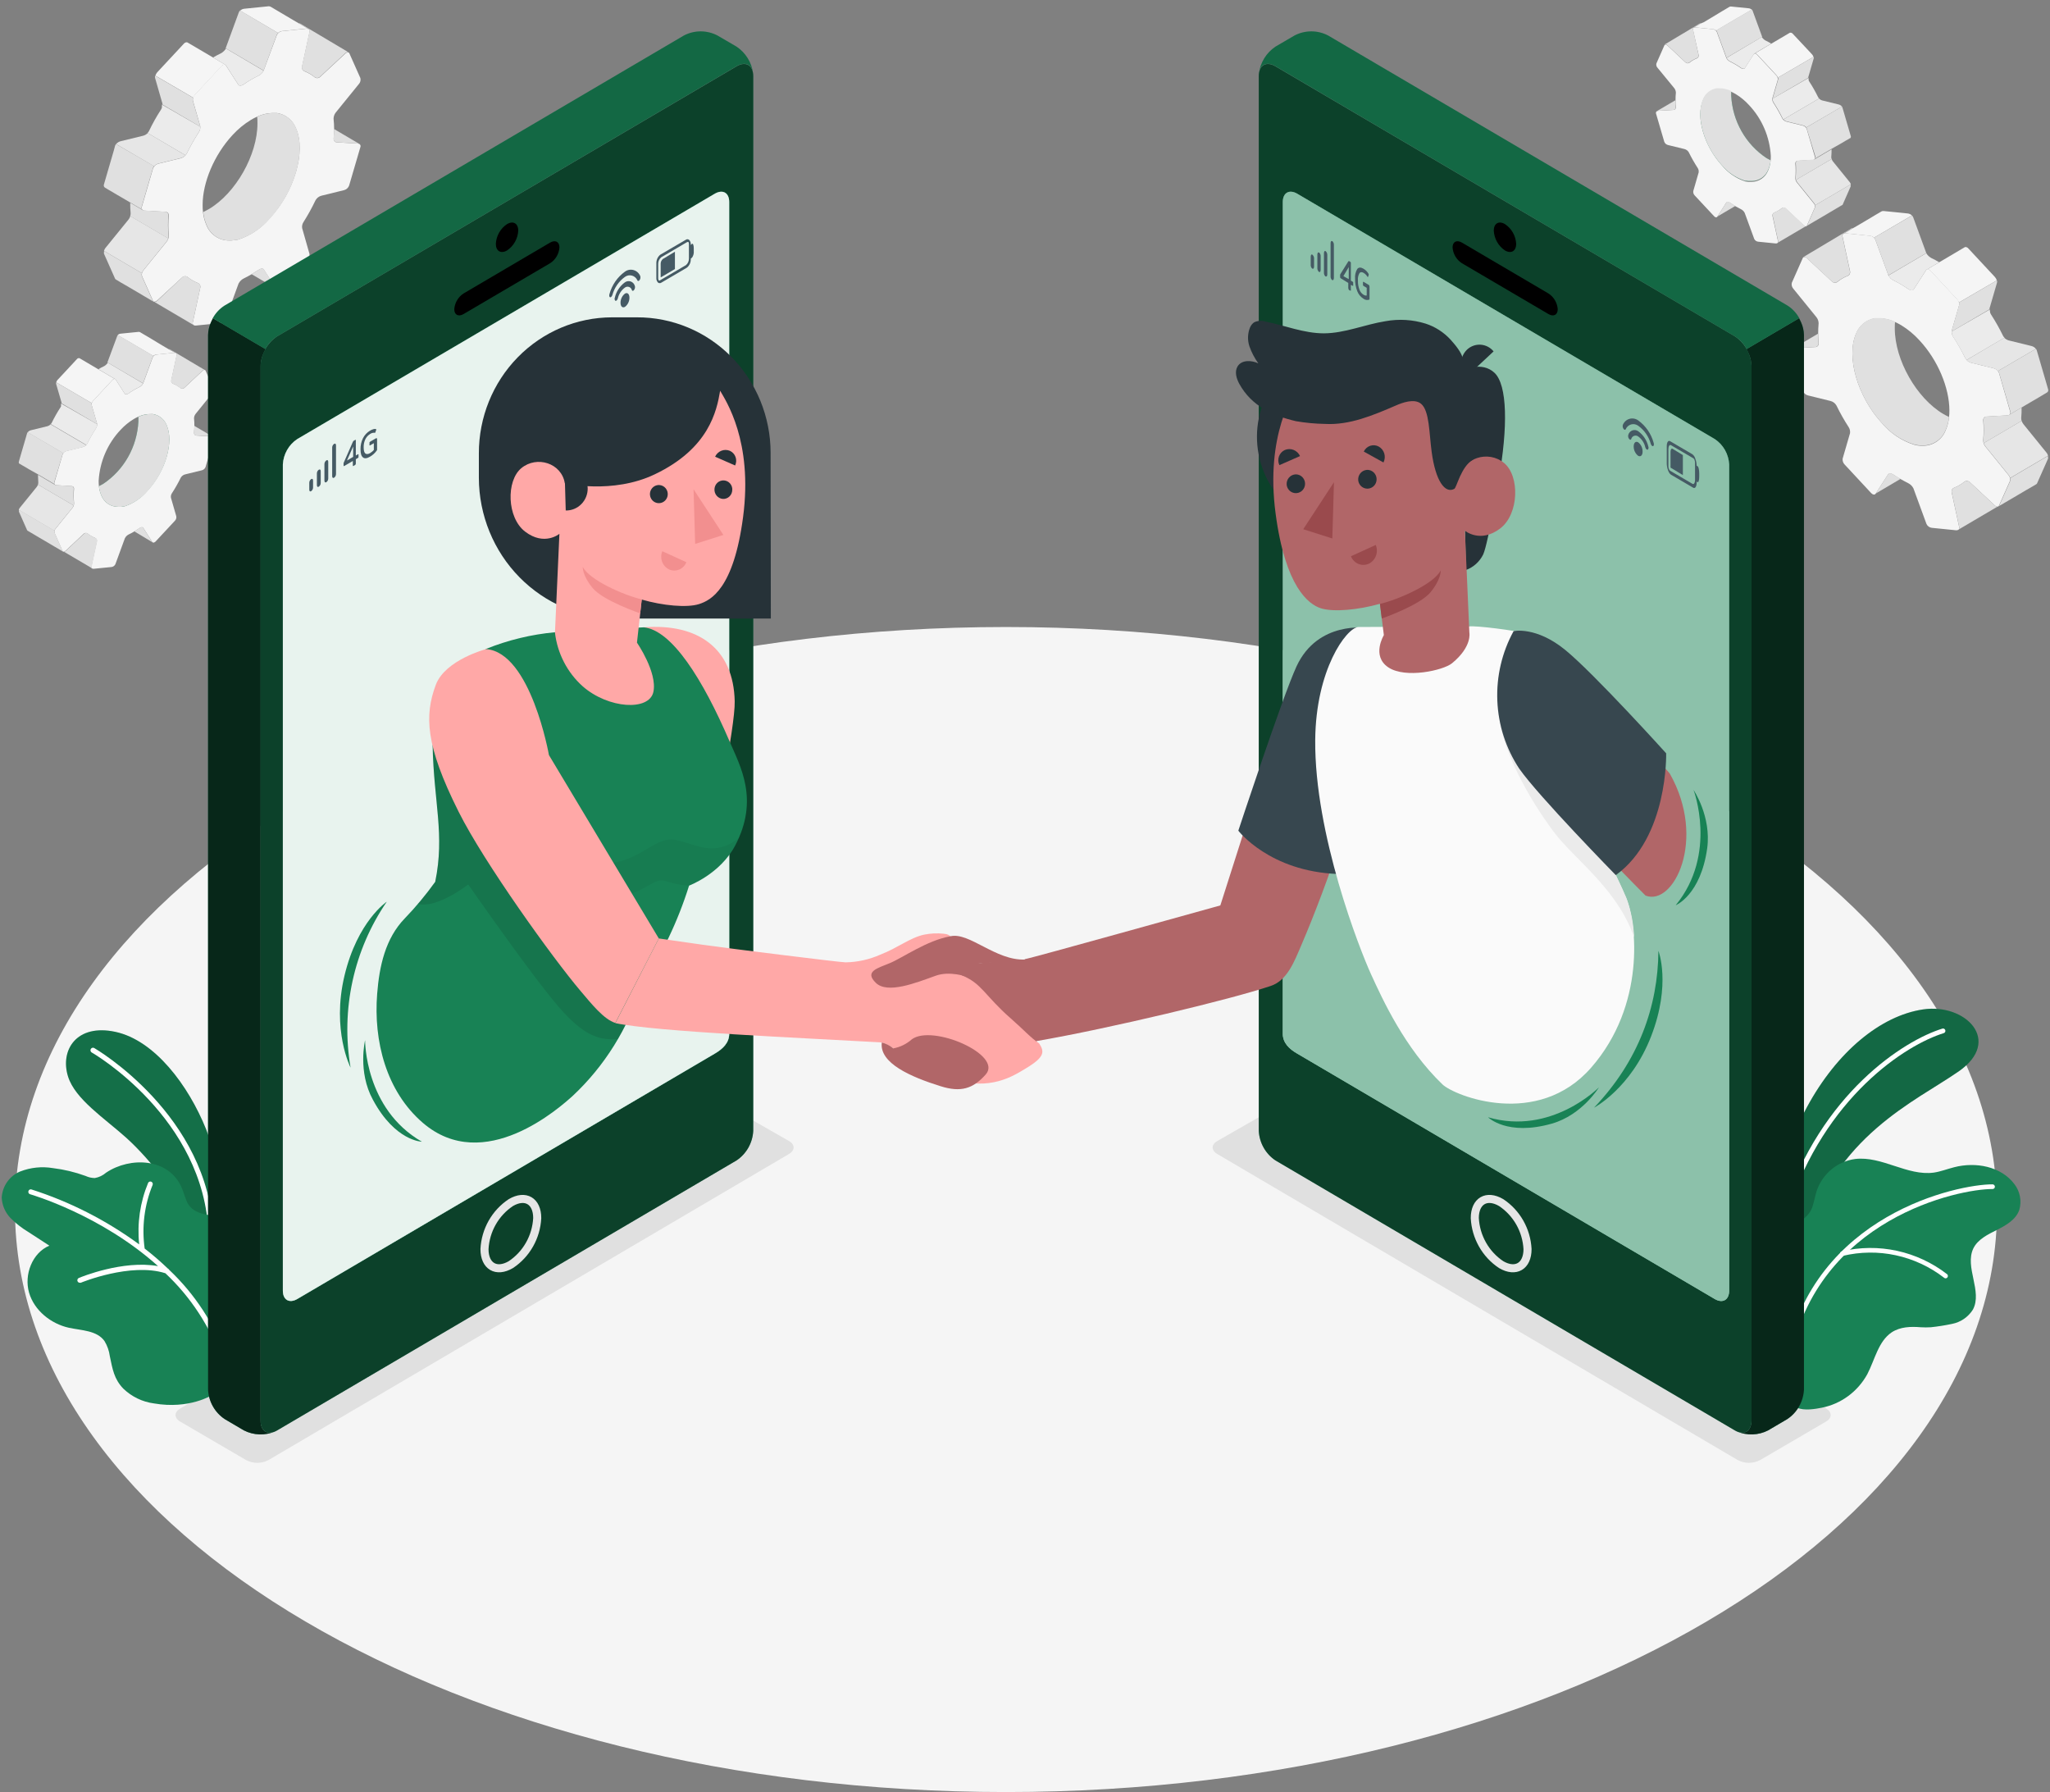 <svg width="254" height="222" viewBox="0 0 254 222" fill="none" xmlns="http://www.w3.org/2000/svg">
<rect x="0" y="0" width="254" height="222" fill="#808080" stroke="none"/>
<path d="M124.647 222.001C192.462 222.001 247.437 189.692 247.437 149.838C247.437 109.983 192.462 77.675 124.647 77.675C56.832 77.675 1.857 109.983 1.857 149.838C1.857 189.692 56.832 222.001 124.647 222.001Z" fill="#F5F5F5"/>
<path d="M22.318 176.103L30.498 180.879C30.926 181.102 31.399 181.218 31.878 181.218C32.358 181.218 32.831 181.102 33.258 180.879L97.761 142.955C98.517 142.511 98.517 141.792 97.761 141.354L89.481 136.617C89.053 136.397 88.581 136.282 88.101 136.282C87.622 136.282 87.149 136.397 86.722 136.617L22.318 174.497C21.562 174.94 21.562 175.66 22.318 176.103Z" fill="#E0E0E0"/>
<path d="M226.258 176.103L218.078 180.879C217.65 181.101 217.178 181.216 216.698 181.216C216.218 181.216 215.745 181.101 215.318 180.879L150.816 142.955C150.059 142.511 150.065 141.792 150.816 141.354L159.095 136.617C159.523 136.397 159.996 136.282 160.475 136.282C160.954 136.282 161.427 136.397 161.855 136.617L226.258 174.485C227.014 174.94 227.014 175.66 226.258 176.103Z" fill="#E0E0E0"/>
<path d="M219.789 152.483C219.789 152.483 220.186 143.971 223.896 137.134C227.605 130.296 233.009 125.829 238.274 125.048C243.54 124.267 248.138 128.936 242.69 132.723C237.242 136.51 227.406 140.651 223.603 153.697L219.789 152.483Z" fill="#188255"/>
<g opacity="0.2">
<path d="M219.789 152.483C219.789 152.483 220.186 143.971 223.896 137.134C227.605 130.296 233.009 125.829 238.274 125.048C243.54 124.267 248.138 128.936 242.69 132.723C237.242 136.51 227.406 140.651 223.603 153.697L219.789 152.483Z" fill="black"/>
</g>
<path d="M221.202 150.186H221.141C221.106 150.174 221.073 150.155 221.045 150.13C221.017 150.105 220.995 150.075 220.978 150.041C220.962 150.007 220.952 149.97 220.95 149.932C220.947 149.894 220.952 149.856 220.965 149.82C225.645 135.443 235.901 128.886 240.67 127.425C240.743 127.403 240.822 127.411 240.889 127.448C240.956 127.485 241.007 127.548 241.029 127.622C241.05 127.697 241.042 127.777 241.006 127.845C240.97 127.914 240.909 127.965 240.835 127.987C236.16 129.42 226.109 135.853 221.517 150.017C221.49 150.077 221.444 150.125 221.387 150.156C221.33 150.186 221.265 150.197 221.202 150.186Z" fill="white"/>
<path d="M250.191 149.904C249.76 151.107 248.535 151.803 247.431 152.359C246.327 152.916 245.063 153.511 244.5 154.657C243.396 156.978 245.665 159.978 244.445 162.242C244.154 162.699 243.775 163.091 243.331 163.394C242.887 163.697 242.387 163.906 241.862 164.006C240.995 164.19 240.12 164.329 239.24 164.422C238.821 164.448 238.401 164.448 237.981 164.422C236.762 164.321 235.442 164.355 234.377 165.057C232.721 166.181 232.307 168.428 231.358 170.249C230.77 171.313 229.962 172.234 228.99 172.949C228.018 173.664 226.905 174.155 225.728 174.389C224.95 174.547 223.52 174.788 222.676 174.389C222.616 174.363 222.558 174.331 222.504 174.294C222.388 174.176 222.239 174.024 222.173 173.94C222.107 173.856 222.173 173.906 222.14 173.889C221.754 172.766 222.184 171.513 222.14 170.316C222.14 170.237 222.14 170.17 222.14 170.097C221.997 168.709 221.87 167.333 221.748 165.945C221.52 163.398 221.336 160.845 221.196 158.287C221.108 156.629 220.793 154.826 221.378 153.23C222.035 151.46 223.928 151.298 224.541 149.561C224.784 148.87 224.889 148.14 225.121 147.443C225.488 146.418 226.124 145.515 226.962 144.833C227.799 144.151 228.804 143.717 229.868 143.578C233.179 143.185 236.32 145.713 239.615 145.263C240.471 145.134 241.271 144.814 242.121 144.6C244.776 143.909 247.928 144.477 249.589 146.69C249.936 147.138 250.171 147.663 250.276 148.222C250.381 148.782 250.352 149.359 250.191 149.904Z" fill="#188255"/>
<path d="M221.489 168.569H221.461C221.388 168.554 221.324 168.51 221.282 168.447C221.241 168.384 221.226 168.306 221.241 168.232C224.69 150.433 242.635 146.691 246.89 146.719C246.965 146.722 247.036 146.754 247.088 146.808C247.141 146.862 247.17 146.935 247.172 147.011C247.172 147.049 247.164 147.087 247.15 147.122C247.135 147.157 247.114 147.189 247.087 147.216C247.061 147.242 247.029 147.263 246.994 147.277C246.959 147.291 246.922 147.298 246.885 147.298C242.723 147.27 225.171 150.927 221.798 168.344C221.783 168.414 221.744 168.476 221.686 168.518C221.629 168.559 221.559 168.578 221.489 168.569Z" fill="white"/>
<path d="M241.028 158.36C240.971 158.351 240.917 158.326 240.874 158.287C239.107 156.924 237.067 155.974 234.898 155.506C232.729 155.038 230.486 155.063 228.328 155.579C228.291 155.587 228.254 155.587 228.217 155.581C228.181 155.574 228.146 155.56 228.115 155.54C228.083 155.52 228.056 155.493 228.035 155.462C228.014 155.431 227.999 155.396 227.991 155.359C227.983 155.323 227.982 155.284 227.989 155.247C227.995 155.21 228.009 155.175 228.029 155.143C228.049 155.111 228.075 155.083 228.105 155.062C228.136 155.04 228.17 155.025 228.206 155.017C230.452 154.483 232.786 154.461 235.042 154.952C237.297 155.442 239.419 156.433 241.255 157.854C241.299 157.896 241.33 157.951 241.342 158.011C241.354 158.072 241.347 158.134 241.322 158.191C241.297 158.247 241.255 158.293 241.202 158.324C241.149 158.354 241.089 158.367 241.028 158.36Z" fill="white"/>
<path d="M28.004 150.584C27.709 146.921 26.88 143.323 25.542 139.909C23.334 134.415 19.15 128.875 14.309 127.83C9.469 126.785 7.41 130.105 8.431 133.364C9.314 136.173 12.913 138.499 15.645 140.949C18.378 143.398 23.483 149.315 24.902 155.034L27.634 155.338L28.004 150.584Z" fill="#188255"/>
<g opacity="0.15">
<path d="M28.004 150.584C27.709 146.921 26.88 143.323 25.542 139.909C23.334 134.415 19.15 128.875 14.309 127.83C9.469 126.785 7.41 130.105 8.431 133.364C9.314 136.173 12.913 138.499 15.645 140.949C18.378 143.398 23.483 149.315 24.902 155.034L27.634 155.338L28.004 150.584Z" fill="black"/>
</g>
<path d="M26.138 153.163C26.06 153.161 25.985 153.13 25.928 153.075C25.872 153.019 25.838 152.944 25.834 152.865C25.326 138.487 11.516 130.453 11.373 130.391C11.3 130.351 11.245 130.283 11.221 130.202C11.198 130.121 11.206 130.033 11.246 129.959C11.285 129.884 11.352 129.829 11.432 129.804C11.512 129.78 11.598 129.789 11.671 129.829C11.814 129.914 25.923 138.122 26.447 152.865C26.448 152.947 26.418 153.027 26.362 153.087C26.307 153.147 26.23 153.182 26.149 153.185L26.138 153.163Z" fill="white"/>
<path d="M26.298 172.811C26.298 172.811 23.472 174.626 19.062 173.856C17.636 173.666 16.307 173.021 15.264 172.013C14.127 170.816 13.945 169.614 13.608 168.013C13.521 167.345 13.295 166.703 12.946 166.131C11.997 164.805 10.109 164.827 8.53 164.484C6.322 163.996 4.247 162.361 3.601 160.136C2.955 157.911 4.004 155.191 6.118 154.315L3.524 152.629C2.721 152.149 1.979 151.57 1.316 150.905C0.651 150.225 0.258 149.318 0.212 148.359C0.254 147.657 0.49 146.981 0.894 146.409C1.297 145.837 1.851 145.394 2.492 145.129C3.785 144.624 5.187 144.478 6.554 144.707C7.936 144.875 9.295 145.201 10.606 145.679C10.963 145.845 11.35 145.933 11.743 145.938C12.263 145.849 12.749 145.618 13.15 145.269C16.12 143.275 20.955 143.426 22.534 147.185C22.771 147.747 22.909 148.309 23.157 148.871C24.085 150.893 26.679 150.287 28.351 151.23C28.881 151.568 29.33 152.021 29.668 152.556C30.006 153.091 30.224 153.696 30.305 154.326C30.636 156.332 30.09 158.613 29.753 160.596C29.417 162.58 28.931 164.417 28.401 166.293C27.97 167.844 27.496 169.378 26.988 170.901C26.844 171.243 26.607 172.609 26.298 172.811Z" fill="#188255"/>
<path d="M28.053 168.176C26.571 164.031 24.139 160.306 20.961 157.309C20.928 157.239 20.871 157.183 20.8 157.152C19.884 156.276 18.925 155.449 17.925 154.674C17.55 152.011 17.887 149.294 18.902 146.809C18.919 146.772 18.928 146.732 18.93 146.691C18.932 146.65 18.926 146.61 18.913 146.571C18.899 146.533 18.878 146.498 18.851 146.468C18.824 146.437 18.792 146.413 18.756 146.396C18.719 146.378 18.68 146.368 18.64 146.367C18.6 146.365 18.56 146.371 18.522 146.385C18.485 146.398 18.45 146.42 18.42 146.447C18.391 146.475 18.367 146.508 18.35 146.545C17.354 148.946 16.974 151.566 17.246 154.158C13.18 151.175 8.67 148.876 3.888 147.348C3.85 147.337 3.81 147.334 3.77 147.339C3.731 147.344 3.692 147.357 3.658 147.378C3.623 147.398 3.593 147.426 3.569 147.458C3.545 147.491 3.528 147.528 3.519 147.567C3.508 147.606 3.504 147.646 3.509 147.686C3.514 147.726 3.526 147.765 3.546 147.8C3.565 147.835 3.592 147.866 3.623 147.891C3.654 147.915 3.69 147.933 3.728 147.944C3.855 147.983 12.471 150.466 19.581 156.849C15.22 156.068 10.01 158.214 9.772 158.315C9.707 158.342 9.653 158.391 9.619 158.455C9.585 158.518 9.574 158.591 9.588 158.662C9.602 158.732 9.639 158.796 9.694 158.841C9.749 158.887 9.818 158.911 9.888 158.911C9.926 158.919 9.966 158.919 10.004 158.911C10.065 158.883 16.181 156.366 20.491 157.731C23.623 160.671 26.02 164.331 27.479 168.406C27.501 168.466 27.54 168.518 27.591 168.556C27.642 168.593 27.703 168.613 27.766 168.614H27.866C27.908 168.6 27.948 168.578 27.981 168.548C28.014 168.517 28.041 168.48 28.059 168.439C28.076 168.397 28.085 168.352 28.084 168.306C28.083 168.261 28.073 168.216 28.053 168.176Z" fill="white"/>
<path d="M18.273 60.853C17.514 61.73 16.532 62.377 15.435 62.724L15.319 62.752H15.231L15.038 62.786H14.817H14.674C14.652 62.791 14.629 62.791 14.607 62.786C14.167 62.788 13.736 62.655 13.371 62.406C13.005 62.157 12.72 61.802 12.554 61.387C12.396 61.017 12.295 60.625 12.256 60.224C12.427 60.145 12.598 60.05 12.775 59.949C14.048 59.103 15.108 57.964 15.867 56.624C16.627 55.283 17.065 53.779 17.146 52.234C17.146 52.021 17.146 51.819 17.146 51.633C17.629 51.399 18.158 51.284 18.692 51.296H18.786H18.863C18.89 51.291 18.919 51.291 18.946 51.296C19.325 51.354 19.682 51.512 19.983 51.753C20.284 51.994 20.518 52.311 20.663 52.673C21.562 54.825 20.502 58.46 18.273 60.853Z" fill="#188255"/>
<path d="M26.359 54.1C26.316 54.079 26.268 54.067 26.221 54.066L24.355 53.959C24.314 53.961 24.273 53.954 24.235 53.939C24.197 53.924 24.163 53.902 24.133 53.873C24.104 53.844 24.08 53.809 24.064 53.771C24.049 53.733 24.04 53.692 24.04 53.65C24.068 53.347 24.079 53.049 24.084 52.763C24.087 52.447 24.072 52.132 24.04 51.819C24.046 51.613 24.12 51.415 24.25 51.257L26.331 48.684C26.394 48.614 26.439 48.529 26.461 48.436C26.484 48.344 26.482 48.247 26.458 48.155L25.47 45.908C25.457 45.88 25.436 45.856 25.409 45.841C25.352 45.821 25.291 45.821 25.233 45.839C25.176 45.857 25.125 45.893 25.089 45.942L22.881 48.009C22.822 48.078 22.741 48.124 22.653 48.139C22.565 48.154 22.474 48.138 22.395 48.094C22.109 47.858 21.789 47.668 21.446 47.532C21.369 47.503 21.305 47.448 21.264 47.376C21.223 47.305 21.207 47.221 21.22 47.139L21.904 43.964C21.915 43.921 21.911 43.876 21.894 43.836C21.878 43.795 21.848 43.761 21.81 43.739C21.747 43.709 21.676 43.697 21.606 43.706L19.398 43.925C19.298 43.937 19.203 43.974 19.12 44.033C19.037 44.092 18.97 44.17 18.924 44.262L17.742 47.487C17.64 47.692 17.473 47.856 17.268 47.953C16.794 48.179 16.339 48.446 15.91 48.751C15.722 48.875 15.518 48.886 15.441 48.751L14.337 47.015C14.259 46.891 14.077 46.919 13.934 47.071L11.544 49.644C11.475 49.713 11.422 49.797 11.39 49.889C11.357 49.982 11.346 50.081 11.356 50.178L12.024 52.47C12.052 52.666 12.009 52.866 11.903 53.032C11.498 53.656 11.129 54.303 10.799 54.971C10.682 55.166 10.496 55.309 10.28 55.37L8.232 55.87C8.13 55.893 8.035 55.941 7.954 56.01C7.874 56.078 7.81 56.165 7.768 56.263L6.736 59.791C6.725 59.83 6.724 59.87 6.732 59.91C6.74 59.949 6.757 59.986 6.782 60.016C6.807 60.047 6.839 60.072 6.875 60.087C6.912 60.103 6.951 60.109 6.99 60.106L8.861 60.218C8.902 60.216 8.943 60.222 8.982 60.237C9.02 60.251 9.055 60.274 9.085 60.303C9.114 60.332 9.138 60.367 9.153 60.405C9.169 60.444 9.177 60.485 9.176 60.527C9.124 61.137 9.124 61.749 9.176 62.359C9.175 62.564 9.104 62.762 8.977 62.921L6.891 65.494C6.827 65.564 6.783 65.649 6.76 65.741C6.738 65.834 6.739 65.93 6.764 66.022L7.752 68.269C7.766 68.298 7.787 68.323 7.813 68.342C7.838 68.351 7.865 68.351 7.89 68.342C7.982 68.336 8.069 68.293 8.133 68.225L10.341 66.151C10.401 66.084 10.482 66.039 10.57 66.025C10.658 66.01 10.749 66.027 10.826 66.073C11.112 66.31 11.432 66.499 11.776 66.634C11.853 66.663 11.918 66.719 11.96 66.792C12.001 66.865 12.016 66.95 12.002 67.033L11.312 70.208C11.304 70.249 11.309 70.291 11.326 70.33C11.342 70.368 11.37 70.4 11.406 70.421C11.468 70.456 11.54 70.47 11.61 70.461L13.818 70.242C13.918 70.229 14.014 70.192 14.097 70.133C14.179 70.074 14.247 69.996 14.293 69.904L15.474 66.679C15.577 66.474 15.744 66.308 15.948 66.207C16.187 66.097 16.419 65.973 16.644 65.837C16.859 65.707 17.08 65.567 17.301 65.415C17.522 65.264 17.687 65.28 17.765 65.415L18.868 67.146C18.883 67.167 18.901 67.184 18.924 67.196C19.012 67.258 19.155 67.196 19.271 67.09L21.661 64.522C21.735 64.451 21.79 64.362 21.821 64.264C21.853 64.166 21.861 64.062 21.843 63.96L21.181 61.662C21.148 61.466 21.192 61.264 21.303 61.1C21.711 60.477 22.079 59.827 22.407 59.156C22.468 59.057 22.549 58.97 22.643 58.903C22.738 58.835 22.845 58.788 22.959 58.763L25.001 58.263C25.103 58.239 25.198 58.191 25.279 58.123C25.359 58.054 25.423 57.968 25.464 57.87L26.497 54.341C26.501 54.291 26.49 54.241 26.465 54.198C26.441 54.155 26.403 54.12 26.359 54.1ZM15.441 62.724L15.319 62.752H15.231L15.038 62.786H14.812H14.607C14.166 62.787 13.735 62.654 13.369 62.404C13.003 62.153 12.719 61.797 12.554 61.381C12.395 61.012 12.294 60.62 12.256 60.218C12.234 60.004 12.223 59.788 12.223 59.572C12.357 57.211 13.313 54.975 14.922 53.268C15.408 52.737 15.965 52.28 16.578 51.909C16.756 51.802 16.94 51.706 17.13 51.622C17.613 51.392 18.142 51.279 18.675 51.291H18.769H18.846H18.935C19.312 51.349 19.669 51.507 19.969 51.749C20.269 51.99 20.502 52.306 20.646 52.667C21.567 54.746 20.508 58.375 18.278 60.774C17.53 61.682 16.547 62.357 15.441 62.724Z" fill="#F5F5F5"/>
<path d="M17.72 47.503C17.611 47.697 17.448 47.854 17.251 47.953C16.782 48.179 16.333 48.446 15.91 48.751C15.722 48.874 15.518 48.886 15.441 48.751L14.337 47.02C14.324 46.998 14.305 46.98 14.282 46.97L12.19 45.739C12.415 45.602 12.647 45.479 12.885 45.368L12.962 45.324C13.045 45.271 13.121 45.209 13.189 45.138L13.271 45.048C13.29 45.029 13.305 45.006 13.316 44.981L13.349 44.919L17.72 47.503Z" fill="#EBEBEB"/>
<path d="M12.046 52.554C12.05 52.725 12.004 52.893 11.914 53.037C11.51 53.662 11.142 54.309 10.81 54.976C10.783 55.031 10.747 55.083 10.705 55.127L6.289 52.537C6.313 52.516 6.333 52.491 6.35 52.464C6.372 52.441 6.391 52.414 6.405 52.386C6.732 51.715 7.101 51.065 7.509 50.442C7.531 50.41 7.549 50.376 7.564 50.34C7.564 50.34 7.564 50.296 7.564 50.273C7.567 50.26 7.567 50.247 7.564 50.234C7.566 50.202 7.566 50.17 7.564 50.138C7.572 50.09 7.572 50.041 7.564 49.992L12.046 52.554Z" fill="#EBEBEB"/>
<path d="M12.157 45.734L9.871 44.386C9.841 44.367 9.807 44.358 9.772 44.357C9.724 44.361 9.677 44.375 9.634 44.398C9.591 44.421 9.554 44.453 9.524 44.492L8.094 46.032L7.134 47.06C7.055 47.147 6.997 47.25 6.963 47.363L10.324 49.33L11.367 49.937C11.403 49.832 11.459 49.737 11.533 49.656L11.566 49.622L13.923 47.082C13.961 47.033 14.013 46.995 14.072 46.974C14.13 46.953 14.194 46.95 14.254 46.964L12.157 45.734Z" fill="#F5F5F5"/>
<path d="M21.75 43.734C21.692 43.703 21.626 43.694 21.562 43.706L19.354 43.925C19.22 43.941 19.095 44 18.995 44.093L14.58 41.509C14.677 41.411 14.803 41.35 14.939 41.335L17.146 41.116C17.221 41.103 17.296 41.117 17.362 41.155L17.947 41.503L18.239 41.672L20.105 42.795L20.563 43.065L20.9 43.262L21.75 43.734Z" fill="#F5F5F5"/>
<path d="M10.677 55.151C10.563 55.266 10.423 55.351 10.269 55.398L8.221 55.898C8.072 55.934 7.938 56.019 7.84 56.139L3.425 53.561C3.525 53.434 3.662 53.344 3.816 53.302L5.864 52.802C6.017 52.763 6.155 52.679 6.262 52.56L10.677 55.151Z" fill="#E6E6E6"/>
<path d="M9.121 62.617C9.084 62.728 9.03 62.832 8.961 62.926L6.874 65.499C6.814 65.576 6.769 65.663 6.742 65.757L2.326 63.167C2.349 63.07 2.394 62.979 2.458 62.903L4.545 60.33C4.614 60.241 4.668 60.14 4.705 60.032L9.121 62.617Z" fill="#E6E6E6"/>
<path d="M3.474 58.094L3.535 58.134L3.458 58.083L3.303 57.993L3.474 58.094Z" fill="#E0E0E0"/>
<path d="M18.273 60.853C17.514 61.73 16.532 62.377 15.435 62.724L15.319 62.752H15.231L15.038 62.786H14.817H14.674C14.652 62.791 14.629 62.791 14.607 62.786C14.167 62.788 13.736 62.655 13.371 62.406C13.005 62.157 12.72 61.802 12.554 61.387C12.396 61.017 12.295 60.625 12.256 60.224C12.427 60.145 12.598 60.05 12.775 59.949C14.048 59.103 15.108 57.964 15.867 56.624C16.627 55.283 17.065 53.779 17.146 52.234C17.146 52.021 17.146 51.819 17.146 51.633C17.629 51.399 18.158 51.284 18.692 51.296H18.786H18.863C18.89 51.291 18.919 51.291 18.946 51.296C19.325 51.354 19.682 51.512 19.983 51.753C20.284 51.994 20.518 52.311 20.663 52.673C21.562 54.825 20.502 58.46 18.273 60.853Z" fill="#E0E0E0"/>
<path d="M12.046 52.555L7.63 49.97C7.636 49.942 7.636 49.914 7.63 49.886L6.963 47.594C6.941 47.518 6.941 47.438 6.963 47.363L10.324 49.33L11.367 49.937C11.344 50.019 11.344 50.107 11.367 50.189L12.035 52.482C12.042 52.505 12.046 52.53 12.046 52.555Z" fill="#E0E0E0"/>
<path d="M19.023 44.093C18.973 44.14 18.933 44.198 18.907 44.262L17.726 47.486L13.31 44.897L14.508 41.666C14.531 41.602 14.571 41.545 14.624 41.503L19.023 44.093Z" fill="#E0E0E0"/>
<path d="M25.371 45.835C25.315 45.823 25.258 45.826 25.204 45.845C25.151 45.864 25.103 45.897 25.067 45.942L22.859 48.015C22.799 48.083 22.717 48.128 22.628 48.144C22.539 48.159 22.447 48.143 22.368 48.099C22.082 47.863 21.762 47.674 21.419 47.537C21.342 47.508 21.278 47.453 21.236 47.382C21.195 47.31 21.18 47.226 21.192 47.144L21.877 43.97C21.888 43.927 21.885 43.881 21.868 43.841C21.851 43.8 21.821 43.766 21.783 43.745L20.95 43.25C20.975 43.245 21.001 43.245 21.027 43.25L21.076 43.284L25.371 45.835Z" fill="#E0E0E0"/>
<path d="M26.348 54.094C26.304 54.073 26.257 54.061 26.21 54.06L24.344 53.953C24.303 53.955 24.262 53.948 24.224 53.933C24.186 53.918 24.151 53.896 24.122 53.867C24.093 53.838 24.069 53.803 24.053 53.765C24.038 53.727 24.029 53.686 24.029 53.644C24.057 53.341 24.073 53.043 24.073 52.751L26.348 54.094Z" fill="#E0E0E0"/>
<path d="M3.43 53.538C3.4 53.579 3.376 53.625 3.358 53.673L3.231 54.111L2.558 56.415L2.332 57.201C2.318 57.243 2.318 57.288 2.332 57.331C2.337 57.356 2.347 57.381 2.359 57.404C2.376 57.424 2.395 57.443 2.414 57.46H2.448L2.795 57.668L2.889 57.718L3.165 57.876L3.309 57.965L3.48 58.066L3.54 58.106L3.723 58.207L4.716 58.769L6.814 60.005C6.772 59.978 6.74 59.937 6.723 59.889C6.706 59.841 6.705 59.789 6.72 59.741L7.63 56.701L7.757 56.263C7.777 56.21 7.805 56.16 7.84 56.117L3.43 53.538Z" fill="#E0E0E0"/>
<path d="M18.929 67.202L16.639 65.826C16.854 65.697 17.075 65.556 17.296 65.404C17.516 65.253 17.682 65.27 17.759 65.404L18.863 67.141C18.879 67.167 18.902 67.189 18.929 67.202Z" fill="#E0E0E0"/>
<path d="M12.046 67.033L11.356 70.213C11.348 70.254 11.353 70.297 11.37 70.335C11.386 70.373 11.415 70.405 11.45 70.426L7.917 68.347C8.009 68.338 8.095 68.296 8.16 68.23L10.368 66.162C10.427 66.093 10.508 66.047 10.596 66.031C10.684 66.015 10.775 66.029 10.854 66.072C11.138 66.311 11.459 66.501 11.803 66.634C11.885 66.659 11.954 66.713 11.999 66.787C12.044 66.86 12.06 66.948 12.046 67.033Z" fill="#E0E0E0"/>
<path d="M9.159 62.364C9.166 62.45 9.153 62.536 9.121 62.617L4.705 60.032C4.734 59.949 4.748 59.862 4.744 59.774C4.744 59.465 4.705 59.15 4.705 58.824L6.803 60.06C6.848 60.085 6.9 60.099 6.952 60.1L8.823 60.206C8.864 60.205 8.905 60.212 8.944 60.227C8.982 60.242 9.017 60.265 9.047 60.295C9.076 60.324 9.099 60.359 9.115 60.398C9.13 60.437 9.138 60.479 9.137 60.521C9.092 61.135 9.099 61.751 9.159 62.364Z" fill="#E0E0E0"/>
<path d="M7.79 68.32L6.896 67.791L6.725 67.696L5.284 66.842L4.893 66.617L3.413 65.741C3.4 65.734 3.389 65.725 3.38 65.713C3.367 65.7 3.358 65.685 3.353 65.668L2.359 63.42C2.339 63.36 2.339 63.295 2.359 63.235C2.359 63.235 2.359 63.184 2.359 63.156L6.775 65.746C6.744 65.832 6.744 65.925 6.775 66.01L7.763 68.258C7.768 68.28 7.777 68.301 7.79 68.32Z" fill="#E0E0E0"/>
<path d="M44.524 17.833C44.465 17.803 44.401 17.786 44.336 17.782L41.77 17.636C41.713 17.639 41.657 17.629 41.605 17.609C41.552 17.588 41.504 17.557 41.464 17.517C41.424 17.477 41.392 17.429 41.37 17.376C41.349 17.323 41.338 17.267 41.339 17.209C41.372 16.799 41.394 16.389 41.4 15.99C41.398 15.558 41.374 15.127 41.328 14.698C41.336 14.417 41.435 14.146 41.609 13.928L44.474 10.4C44.56 10.302 44.621 10.184 44.652 10.057C44.682 9.93 44.682 9.797 44.651 9.669L43.287 6.607C43.273 6.566 43.243 6.532 43.205 6.512C43.126 6.49 43.044 6.491 42.966 6.516C42.889 6.541 42.82 6.588 42.769 6.652L39.705 9.495C39.622 9.587 39.511 9.647 39.39 9.668C39.269 9.688 39.145 9.667 39.037 9.608C38.645 9.281 38.203 9.021 37.729 8.838C37.621 8.795 37.532 8.716 37.475 8.613C37.419 8.511 37.399 8.392 37.42 8.276L38.364 3.916C38.381 3.858 38.378 3.795 38.355 3.738C38.332 3.682 38.29 3.636 38.237 3.607C38.149 3.56 38.048 3.542 37.95 3.557L34.958 3.86C34.82 3.875 34.687 3.926 34.574 4.007C34.46 4.089 34.368 4.199 34.307 4.326L32.668 8.742C32.525 9.024 32.294 9.25 32.011 9.383C31.366 9.696 30.748 10.063 30.162 10.478C29.908 10.647 29.61 10.658 29.516 10.478L27.987 8.102C27.877 7.933 27.634 7.967 27.435 8.175L24.151 11.72C24.056 11.813 23.983 11.928 23.939 12.055C23.895 12.181 23.881 12.317 23.897 12.45L24.808 15.608C24.849 15.873 24.789 16.144 24.642 16.366C24.085 17.224 23.58 18.115 23.13 19.035C22.974 19.31 22.718 19.512 22.418 19.597L19.608 20.283C19.466 20.32 19.335 20.39 19.224 20.487C19.113 20.585 19.025 20.707 18.968 20.844L17.566 25.654C17.552 25.707 17.55 25.762 17.562 25.816C17.573 25.87 17.596 25.92 17.63 25.963C17.664 26.006 17.707 26.04 17.757 26.062C17.806 26.084 17.86 26.095 17.914 26.092L20.486 26.238C20.542 26.237 20.598 26.247 20.65 26.267C20.702 26.288 20.75 26.319 20.79 26.359C20.83 26.399 20.862 26.447 20.883 26.499C20.905 26.552 20.916 26.608 20.916 26.665C20.842 27.502 20.842 28.345 20.916 29.182C20.914 29.463 20.817 29.735 20.64 29.952L17.776 33.486C17.689 33.582 17.627 33.699 17.596 33.825C17.565 33.952 17.566 34.084 17.599 34.211L18.962 37.273C18.969 37.294 18.98 37.313 18.994 37.329C19.008 37.346 19.026 37.359 19.045 37.368C19.079 37.379 19.116 37.379 19.15 37.368C19.276 37.359 19.393 37.303 19.481 37.211L22.534 34.396C22.617 34.304 22.728 34.244 22.849 34.223C22.97 34.203 23.094 34.224 23.201 34.284C23.597 34.608 24.038 34.869 24.51 35.059C24.619 35.099 24.711 35.178 24.768 35.281C24.825 35.384 24.843 35.505 24.819 35.621L23.88 39.981C23.866 40.037 23.869 40.097 23.891 40.151C23.913 40.205 23.952 40.249 24.002 40.279C24.088 40.326 24.187 40.344 24.283 40.329L27.275 40.031C27.413 40.014 27.546 39.962 27.66 39.881C27.775 39.8 27.868 39.691 27.932 39.565L29.555 35.138C29.697 34.856 29.925 34.629 30.206 34.492C30.52 34.34 30.841 34.171 31.161 33.98C31.481 33.789 31.757 33.609 32.06 33.419C32.364 33.227 32.612 33.233 32.701 33.419L34.235 35.801C34.252 35.83 34.277 35.853 34.307 35.868C34.434 35.947 34.622 35.896 34.782 35.722L38.093 32.188C38.188 32.094 38.26 31.98 38.304 31.853C38.348 31.726 38.363 31.591 38.347 31.458L37.437 28.261C37.397 27.995 37.458 27.724 37.608 27.502C38.156 26.637 38.652 25.738 39.093 24.811C39.17 24.674 39.273 24.553 39.396 24.457C39.519 24.36 39.66 24.29 39.81 24.249L42.62 23.558C42.762 23.523 42.894 23.454 43.005 23.356C43.115 23.258 43.201 23.135 43.254 22.996L44.673 18.153C44.682 18.091 44.673 18.027 44.647 17.97C44.62 17.913 44.577 17.865 44.524 17.833ZM29.521 29.677L29.356 29.716C29.317 29.721 29.278 29.721 29.24 29.716L28.975 29.761L28.666 29.795H28.384C27.778 29.8 27.185 29.619 26.681 29.275C26.178 28.931 25.788 28.441 25.564 27.867C25.345 27.359 25.206 26.819 25.15 26.266C25.116 25.974 25.101 25.679 25.106 25.384C25.106 22.62 26.519 19.204 28.815 16.726C29.481 15.997 30.245 15.367 31.084 14.855C31.327 14.707 31.579 14.576 31.84 14.462C32.502 14.144 33.227 13.987 33.959 14.001H34.092H34.202H34.318C34.839 14.079 35.33 14.295 35.743 14.627C36.156 14.96 36.475 15.397 36.669 15.895C37.939 18.749 36.482 23.76 33.418 27.03C32.387 28.265 31.037 29.181 29.521 29.677Z" fill="#F5F5F5"/>
<path d="M32.657 8.765C32.512 9.036 32.285 9.252 32.011 9.383C31.367 9.696 30.749 10.06 30.162 10.473C29.908 10.647 29.61 10.664 29.516 10.473L27.992 8.096C27.973 8.063 27.944 8.037 27.91 8.023L26.397 7.124C26.717 6.939 27.032 6.764 27.347 6.618L27.457 6.556C27.57 6.486 27.674 6.401 27.766 6.304C27.809 6.265 27.848 6.221 27.882 6.174C27.906 6.149 27.926 6.121 27.943 6.09L27.987 6.006L32.657 8.765Z" fill="#EBEBEB"/>
<path d="M24.824 15.704C24.829 15.936 24.766 16.165 24.642 16.361C24.087 17.22 23.582 18.111 23.13 19.03C23.09 19.104 23.04 19.173 22.981 19.232L18.283 16.473C18.317 16.444 18.347 16.41 18.372 16.372C18.398 16.338 18.422 16.303 18.444 16.265C18.887 15.336 19.391 14.437 19.95 13.574C19.981 13.533 20.005 13.488 20.022 13.439C20.042 13.409 20.055 13.374 20.061 13.338C20.064 13.321 20.064 13.304 20.061 13.287C20.061 13.243 20.061 13.198 20.061 13.158C20.074 13.092 20.074 13.023 20.061 12.956L24.824 15.704Z" fill="#EBEBEB"/>
<path d="M26.397 7.124L23.257 5.276C23.217 5.251 23.171 5.237 23.124 5.236C23.056 5.241 22.989 5.26 22.929 5.292C22.868 5.324 22.814 5.368 22.771 5.422L20.806 7.534L19.487 8.95C19.379 9.071 19.3 9.215 19.255 9.371L22.517 11.271L23.952 12.108C23.998 11.963 24.075 11.83 24.178 11.72L24.223 11.675L27.463 8.186C27.515 8.117 27.585 8.065 27.665 8.036C27.745 8.008 27.832 8.003 27.915 8.023L26.397 7.124Z" fill="#F5F5F5"/>
<path d="M38.198 3.584C38.117 3.547 38.027 3.533 37.939 3.545L34.942 3.848C34.759 3.873 34.588 3.953 34.45 4.079L29.753 1.32C29.891 1.191 30.064 1.108 30.25 1.084L33.247 0.781C33.348 0.765 33.451 0.785 33.54 0.837L34.346 1.314L34.743 1.55L35.952 2.264L36.587 2.64C36.747 2.725 36.901 2.82 37.045 2.904L38.198 3.584Z" fill="#F5F5F5"/>
<path d="M22.981 19.237C22.83 19.398 22.639 19.515 22.429 19.574L19.614 20.265C19.411 20.318 19.231 20.436 19.1 20.602L14.392 17.849C14.533 17.672 14.727 17.548 14.944 17.495L17.753 16.81C17.963 16.752 18.154 16.637 18.305 16.479L22.981 19.237Z" fill="#E6E6E6"/>
<path d="M20.845 29.53C20.796 29.684 20.719 29.827 20.618 29.951L17.759 33.486C17.675 33.59 17.613 33.71 17.577 33.84L12.885 31.081C12.917 30.949 12.977 30.826 13.062 30.721L15.932 27.187C16.028 27.063 16.101 26.922 16.147 26.771L20.845 29.53Z" fill="#E6E6E6"/>
<path d="M14.436 24.108L14.524 24.165L14.414 24.097L14.204 23.974L14.436 24.108Z" fill="#E0E0E0"/>
<path d="M33.413 27.109C32.38 28.309 31.043 29.197 29.549 29.677L29.384 29.716C29.345 29.721 29.306 29.721 29.267 29.716L29.003 29.761C28.9 29.778 28.797 29.789 28.694 29.795H28.407C27.801 29.801 27.208 29.62 26.705 29.276C26.203 28.932 25.814 28.441 25.591 27.868C25.372 27.359 25.233 26.819 25.177 26.266C25.409 26.16 25.647 26.03 25.89 25.896C29.201 23.94 31.9 19.198 31.9 15.294C31.9 15.002 31.9 14.732 31.867 14.462C32.53 14.146 33.255 13.99 33.987 14.007H34.119H34.224C34.263 14.002 34.302 14.002 34.34 14.007C34.861 14.084 35.353 14.299 35.766 14.631C36.18 14.962 36.501 15.398 36.697 15.895C37.939 18.822 36.482 23.817 33.413 27.109Z" fill="#E0E0E0"/>
<path d="M24.824 15.703L20.127 12.95C20.133 12.913 20.133 12.875 20.127 12.838L19.222 9.686C19.192 9.583 19.192 9.474 19.222 9.371L22.484 11.27L23.919 12.107C23.877 12.218 23.865 12.339 23.886 12.456L24.802 15.602C24.815 15.634 24.823 15.668 24.824 15.703Z" fill="#E0E0E0"/>
<path d="M34.45 4.079C34.38 4.144 34.326 4.225 34.29 4.315L32.668 8.742L27.971 5.984C27.971 5.984 27.971 5.984 27.971 5.95L29.593 1.523C29.626 1.436 29.679 1.359 29.748 1.298L34.45 4.079Z" fill="#E0E0E0"/>
<path d="M43.172 6.472C43.094 6.455 43.013 6.46 42.938 6.487C42.863 6.513 42.797 6.561 42.746 6.624L39.694 9.467C39.611 9.559 39.499 9.621 39.377 9.641C39.254 9.662 39.129 9.64 39.021 9.579C38.628 9.252 38.187 8.992 37.713 8.809C37.605 8.767 37.515 8.687 37.459 8.585C37.402 8.482 37.383 8.363 37.404 8.247L38.347 3.893C38.363 3.834 38.358 3.771 38.334 3.715C38.31 3.659 38.268 3.613 38.215 3.584L37.045 2.899C37.083 2.891 37.122 2.891 37.161 2.899L37.227 2.938L43.172 6.472Z" fill="#E0E0E0"/>
<path d="M44.513 17.821C44.455 17.791 44.39 17.775 44.325 17.776L41.758 17.63C41.702 17.632 41.646 17.622 41.593 17.601C41.541 17.579 41.493 17.548 41.453 17.507C41.413 17.467 41.381 17.419 41.359 17.366C41.338 17.312 41.327 17.255 41.328 17.198C41.361 16.788 41.383 16.377 41.383 15.979L44.513 17.821Z" fill="#E0E0E0"/>
<path d="M18.371 16.383C18.346 16.42 18.317 16.454 18.283 16.484L18.371 16.383Z" fill="#E0E0E0"/>
<path d="M14.381 17.85C14.323 17.912 14.28 17.987 14.254 18.069L14.105 18.631L13.183 21.794L12.868 22.878C12.849 22.934 12.849 22.996 12.868 23.052C12.873 23.087 12.886 23.12 12.907 23.148C12.927 23.178 12.951 23.204 12.979 23.226C12.993 23.241 13.01 23.252 13.029 23.26L13.498 23.541L13.63 23.614L14.006 23.833L14.21 23.957L14.442 24.092L14.53 24.148L14.778 24.288L16.147 25.092L17.676 25.991C17.618 25.953 17.574 25.896 17.551 25.83C17.528 25.764 17.527 25.692 17.549 25.625L18.791 21.372L18.968 20.777C18.989 20.7 19.029 20.631 19.084 20.575L14.381 17.85Z" fill="#E0E0E0"/>
<path d="M34.318 35.822L31.172 33.963C31.464 33.789 31.773 33.592 32.072 33.401C32.37 33.21 32.623 33.215 32.712 33.401L34.241 35.783C34.264 35.8 34.29 35.814 34.318 35.822Z" fill="#E0E0E0"/>
<path d="M24.824 35.598L23.88 39.98C23.866 40.038 23.87 40.098 23.893 40.152C23.916 40.206 23.956 40.25 24.007 40.278C23.814 40.172 20.855 38.424 19.15 37.419C19.275 37.406 19.391 37.35 19.481 37.261L22.533 34.396C22.616 34.303 22.727 34.242 22.848 34.22C22.968 34.199 23.093 34.219 23.201 34.278C23.593 34.608 24.035 34.871 24.509 35.059C24.616 35.097 24.706 35.172 24.763 35.27C24.82 35.369 24.842 35.485 24.824 35.598Z" fill="#E0E0E0"/>
<path d="M20.878 29.182C20.884 29.301 20.865 29.42 20.823 29.531L16.125 26.772C16.169 26.659 16.19 26.539 16.186 26.418C16.145 25.987 16.127 25.553 16.131 25.12L17.66 26.019C17.723 26.055 17.792 26.076 17.864 26.081L20.436 26.227C20.492 26.225 20.548 26.235 20.6 26.256C20.652 26.277 20.7 26.308 20.74 26.348C20.78 26.388 20.812 26.435 20.834 26.488C20.855 26.541 20.867 26.597 20.867 26.654C20.795 27.495 20.799 28.341 20.878 29.182Z" fill="#E0E0E0"/>
<path d="M19.017 37.368L17.787 36.644L17.555 36.503L15.573 35.34C15.386 35.228 15.209 35.121 15.021 35.025L14.342 34.615C14.324 34.605 14.307 34.592 14.293 34.576C14.276 34.558 14.263 34.537 14.254 34.514L12.891 31.447C12.865 31.364 12.865 31.276 12.891 31.194C12.888 31.158 12.888 31.122 12.891 31.087L17.582 33.846C17.541 33.966 17.541 34.096 17.582 34.216L18.94 37.278C18.959 37.314 18.985 37.345 19.017 37.368Z" fill="#E0E0E0"/>
<path d="M213.381 20.518C214.135 21.398 215.116 22.046 216.212 22.39H216.334H216.416L216.61 22.423H216.836H216.974C216.996 22.429 217.018 22.429 217.04 22.423C217.48 22.425 217.911 22.293 218.277 22.043C218.643 21.794 218.927 21.439 219.093 21.024C219.253 20.655 219.353 20.262 219.391 19.861C219.226 19.782 219.049 19.687 218.878 19.586C217.603 18.742 216.542 17.603 215.782 16.263C215.021 14.922 214.582 13.418 214.501 11.872C214.501 11.658 214.501 11.462 214.501 11.271C214.019 11.037 213.49 10.921 212.956 10.934H212.862H212.784H212.702C212.323 10.992 211.965 11.149 211.664 11.39C211.363 11.632 211.129 11.949 210.985 12.31C210.085 14.49 211.145 18.125 213.381 20.518Z" fill="#188255"/>
<path d="M205.178 14.046L206.211 17.574C206.252 17.672 206.316 17.759 206.396 17.827C206.477 17.895 206.572 17.944 206.674 17.967L208.722 18.468C208.939 18.524 209.125 18.666 209.241 18.861C209.57 19.531 209.939 20.18 210.345 20.805C210.455 20.969 210.498 21.17 210.466 21.367L209.804 23.659C209.787 23.761 209.794 23.865 209.826 23.963C209.858 24.061 209.913 24.149 209.986 24.221L212.382 26.788C212.497 26.918 212.635 26.957 212.724 26.901C212.746 26.889 212.765 26.871 212.779 26.85L213.883 25.114C213.96 24.99 214.17 25.002 214.352 25.114C214.534 25.226 214.788 25.412 215.009 25.541C215.23 25.67 215.473 25.799 215.699 25.912C215.904 26.009 216.071 26.173 216.174 26.378L217.355 29.603C217.401 29.695 217.47 29.774 217.553 29.833C217.637 29.892 217.734 29.929 217.835 29.94L220.01 30.159C220.08 30.169 220.152 30.155 220.214 30.12C220.25 30.099 220.278 30.067 220.294 30.029C220.309 29.99 220.313 29.947 220.302 29.907L219.612 26.732C219.599 26.649 219.615 26.564 219.656 26.492C219.697 26.419 219.762 26.363 219.839 26.333C220.184 26.198 220.506 26.009 220.794 25.771C220.872 25.728 220.963 25.712 221.051 25.728C221.139 25.743 221.219 25.788 221.279 25.856L223.487 27.923C223.551 27.991 223.638 28.033 223.73 28.041C223.755 28.047 223.782 28.047 223.807 28.041C223.836 28.025 223.857 27.999 223.868 27.968L224.856 25.721C224.88 25.629 224.882 25.532 224.859 25.44C224.837 25.348 224.792 25.263 224.729 25.193L222.648 22.619C222.517 22.462 222.445 22.264 222.444 22.058C222.499 21.448 222.499 20.835 222.444 20.226C222.444 20.184 222.452 20.143 222.468 20.105C222.484 20.067 222.507 20.032 222.537 20.003C222.566 19.975 222.601 19.952 222.639 19.937C222.677 19.922 222.718 19.916 222.758 19.917L224.63 19.81C224.669 19.813 224.709 19.805 224.745 19.789C224.781 19.773 224.813 19.748 224.838 19.717C224.862 19.685 224.88 19.648 224.888 19.609C224.896 19.57 224.894 19.529 224.884 19.49L223.851 15.962C223.81 15.864 223.746 15.777 223.666 15.709C223.585 15.64 223.49 15.592 223.388 15.568L221.345 15.068C221.129 15.011 220.943 14.87 220.827 14.675C220.497 14.005 220.129 13.356 219.723 12.731C219.615 12.566 219.572 12.365 219.601 12.169L220.269 9.871C220.281 9.774 220.27 9.675 220.237 9.582C220.205 9.489 220.151 9.406 220.081 9.338L217.691 6.764C217.548 6.613 217.371 6.59 217.289 6.714L216.185 8.444C216.107 8.568 215.903 8.557 215.721 8.444C215.292 8.142 214.84 7.875 214.369 7.646C214.164 7.549 213.996 7.385 213.894 7.18L212.713 3.955C212.667 3.863 212.6 3.784 212.517 3.725C212.435 3.666 212.339 3.629 212.238 3.618L210.063 3.399C209.992 3.391 209.919 3.403 209.854 3.433C209.816 3.454 209.787 3.488 209.77 3.529C209.753 3.569 209.749 3.615 209.76 3.657L210.472 6.832C210.485 6.914 210.471 6.998 210.43 7.071C210.39 7.143 210.327 7.2 210.251 7.231C209.905 7.364 209.583 7.554 209.296 7.792C209.218 7.836 209.127 7.851 209.039 7.836C208.951 7.821 208.87 7.776 208.81 7.708L206.603 5.641C206.487 5.534 206.365 5.495 206.282 5.539C206.258 5.556 206.239 5.58 206.227 5.607L205.234 7.854C205.209 7.946 205.208 8.043 205.23 8.135C205.252 8.227 205.297 8.312 205.361 8.382L207.441 10.916C207.568 11.076 207.639 11.273 207.646 11.478C207.614 11.792 207.599 12.107 207.602 12.422C207.602 12.709 207.602 12.984 207.646 13.31C207.646 13.351 207.638 13.392 207.622 13.431C207.606 13.469 207.582 13.504 207.553 13.532C207.524 13.561 207.489 13.584 207.451 13.598C207.413 13.613 207.372 13.62 207.331 13.619L205.465 13.726C205.418 13.727 205.371 13.739 205.327 13.759C205.272 13.78 205.226 13.82 205.199 13.873C205.171 13.926 205.164 13.988 205.178 14.046ZM213.375 20.518C211.167 18.125 210.063 14.49 211.013 12.411C211.154 12.048 211.386 11.73 211.686 11.488C211.987 11.247 212.345 11.09 212.724 11.034H212.807H212.884H212.961C213.493 11.023 214.019 11.137 214.501 11.366C214.683 11.45 214.871 11.546 215.053 11.652C215.667 12.024 216.225 12.484 216.709 13.018C218.318 14.722 219.276 16.956 219.408 19.316C219.414 19.532 219.403 19.748 219.375 19.962C219.337 20.363 219.236 20.756 219.077 21.125C218.912 21.541 218.628 21.897 218.262 22.148C217.896 22.398 217.464 22.531 217.024 22.53H216.825H216.599L216.405 22.496H216.323L216.201 22.462C215.1 22.094 214.121 21.421 213.375 20.518Z" fill="#F5F5F5"/>
<path d="M213.932 7.169C214.033 7.368 214.196 7.526 214.396 7.619C214.867 7.848 215.319 8.114 215.748 8.416C215.93 8.54 216.135 8.551 216.212 8.416L217.316 6.686C217.328 6.662 217.348 6.642 217.371 6.63L219.463 5.399C219.231 5.265 218.999 5.135 218.773 5.029C218.744 5.017 218.716 5.002 218.69 4.984C218.608 4.931 218.532 4.869 218.464 4.798L218.381 4.708C218.365 4.687 218.35 4.665 218.337 4.641L218.304 4.579L213.932 7.169Z" fill="#EBEBEB"/>
<path d="M219.634 12.22C219.627 12.389 219.671 12.556 219.761 12.697C220.167 13.322 220.536 13.972 220.865 14.642C220.892 14.697 220.929 14.747 220.976 14.788L225.391 12.197C225.367 12.177 225.346 12.152 225.331 12.124C225.309 12.103 225.29 12.078 225.275 12.051C224.948 11.379 224.58 10.727 224.172 10.102C224.152 10.072 224.135 10.04 224.122 10.006C224.108 9.984 224.099 9.959 224.094 9.933C224.094 9.933 224.094 9.933 224.094 9.894C224.092 9.862 224.092 9.83 224.094 9.798C224.081 9.751 224.081 9.7 224.094 9.652L219.634 12.22Z" fill="#EBEBEB"/>
<path d="M219.491 5.399L221.776 4.051C221.809 4.042 221.843 4.042 221.875 4.051C221.924 4.054 221.972 4.068 222.016 4.091C222.06 4.114 222.098 4.146 222.129 4.185L223.559 5.708L224.519 6.736C224.599 6.824 224.658 6.93 224.69 7.045L221.329 9.006L220.286 9.613C220.253 9.507 220.196 9.411 220.12 9.332L220.093 9.298L217.73 6.759C217.692 6.708 217.641 6.67 217.582 6.649C217.523 6.628 217.459 6.625 217.399 6.641L219.491 5.399Z" fill="#F5F5F5"/>
<path d="M209.898 3.399C209.959 3.384 210.024 3.384 210.085 3.399L212.266 3.618C212.4 3.633 212.526 3.692 212.624 3.787L217.04 1.202C216.942 1.104 216.813 1.042 216.676 1.028L214.496 0.809C214.421 0.797 214.346 0.811 214.28 0.848L213.695 1.197L213.408 1.365L211.543 2.489L211.079 2.764L210.753 2.899L209.898 3.399Z" fill="#F5F5F5"/>
<path d="M220.976 14.793C221.088 14.911 221.229 14.996 221.384 15.04L223.432 15.54C223.578 15.58 223.709 15.665 223.807 15.782L228.223 13.203C228.122 13.077 227.985 12.987 227.831 12.945L225.789 12.445C225.635 12.404 225.495 12.321 225.386 12.203L220.976 14.793Z" fill="#E6E6E6"/>
<path d="M222.527 22.283C222.563 22.395 222.619 22.5 222.692 22.592L224.773 25.165C224.835 25.24 224.88 25.328 224.906 25.423L229.321 22.833C229.297 22.736 229.252 22.646 229.189 22.569L227.102 19.996C227.033 19.908 226.98 19.807 226.948 19.698L222.527 22.283Z" fill="#E6E6E6"/>
<path d="M228.173 17.761L228.112 17.8L228.19 17.755L228.344 17.665L228.173 17.761Z" fill="#E0E0E0"/>
<path d="M213.381 20.518C214.135 21.398 215.116 22.046 216.212 22.39H216.334H216.416L216.61 22.423H216.836H216.974C216.996 22.429 217.018 22.429 217.04 22.423C217.48 22.425 217.911 22.293 218.277 22.043C218.643 21.794 218.927 21.439 219.093 21.024C219.253 20.655 219.353 20.262 219.391 19.861C219.226 19.782 219.049 19.687 218.878 19.586C217.603 18.742 216.542 17.603 215.782 16.263C215.021 14.922 214.582 13.418 214.501 11.872C214.501 11.658 214.501 11.462 214.501 11.271C214.019 11.037 213.49 10.921 212.956 10.934H212.862H212.784H212.702C212.323 10.992 211.965 11.149 211.664 11.39C211.363 11.632 211.129 11.949 210.985 12.31C210.085 14.49 211.145 18.125 213.381 20.518Z" fill="#E0E0E0"/>
<path d="M219.634 12.22L224.05 9.636C224.044 9.61 224.044 9.583 224.05 9.557L224.718 7.259C224.739 7.186 224.739 7.107 224.718 7.034L221.356 8.995L220.313 9.602C220.337 9.684 220.337 9.772 220.313 9.855L219.651 12.147C219.639 12.169 219.634 12.195 219.634 12.22Z" fill="#E0E0E0"/>
<path d="M212.624 3.759C212.675 3.806 212.715 3.863 212.74 3.928L213.921 7.153L218.337 4.563L217.156 1.338C217.133 1.275 217.095 1.219 217.045 1.175L212.624 3.759Z" fill="#E0E0E0"/>
<path d="M206.277 5.5C206.333 5.49 206.391 5.494 206.445 5.513C206.499 5.532 206.548 5.564 206.586 5.607L208.794 7.68C208.853 7.749 208.934 7.794 209.022 7.81C209.11 7.825 209.201 7.809 209.28 7.764C209.566 7.526 209.889 7.336 210.234 7.203C210.311 7.173 210.375 7.116 210.415 7.043C210.456 6.971 210.47 6.886 210.455 6.804L209.771 3.629C209.76 3.586 209.764 3.541 209.781 3.501C209.798 3.46 209.827 3.426 209.865 3.405L210.753 2.899C210.726 2.893 210.698 2.893 210.67 2.899C210.654 2.896 210.637 2.896 210.621 2.899L206.277 5.5Z" fill="#E0E0E0"/>
<path d="M205.3 13.76C205.343 13.739 205.39 13.727 205.438 13.726L207.309 13.62C207.349 13.621 207.39 13.614 207.428 13.599C207.466 13.584 207.5 13.562 207.529 13.533C207.558 13.504 207.581 13.469 207.596 13.431C207.611 13.393 207.619 13.352 207.618 13.311C207.618 13.007 207.579 12.709 207.579 12.423L205.3 13.76Z" fill="#E0E0E0"/>
<path d="M225.314 12.131C225.329 12.159 225.35 12.184 225.375 12.204L225.314 12.131Z" fill="#E0E0E0"/>
<path d="M228.217 13.203C228.251 13.244 228.275 13.292 228.289 13.344L228.416 13.776L229.089 16.08L229.321 16.872C229.332 16.914 229.332 16.959 229.321 17.001C229.317 17.025 229.307 17.048 229.294 17.069C229.28 17.09 229.263 17.109 229.244 17.125H229.205L228.863 17.333L228.764 17.383L228.493 17.546L228.344 17.636L228.173 17.732L228.112 17.771L227.93 17.872L226.937 18.434L224.839 19.67C224.882 19.642 224.915 19.601 224.932 19.552C224.949 19.503 224.95 19.449 224.933 19.4L224 16.383L223.873 15.95C223.857 15.895 223.828 15.843 223.791 15.799L228.217 13.203Z" fill="#E0E0E0"/>
<path d="M212.718 26.867L215.009 25.513C214.799 25.384 214.573 25.244 214.358 25.092C214.142 24.94 213.971 24.957 213.894 25.092L212.79 26.828C212.77 26.847 212.745 26.861 212.718 26.867Z" fill="#E0E0E0"/>
<path d="M219.634 26.699L220.319 29.879C220.329 29.92 220.325 29.963 220.308 30.002C220.291 30.041 220.262 30.073 220.225 30.093C220.363 30.014 222.521 28.75 223.763 28.014C223.671 28.006 223.584 27.964 223.52 27.896L221.312 25.828C221.254 25.759 221.173 25.712 221.084 25.697C220.996 25.682 220.904 25.698 220.827 25.744C220.539 25.981 220.217 26.171 219.872 26.306C219.792 26.332 219.725 26.385 219.681 26.458C219.638 26.53 219.621 26.615 219.634 26.699Z" fill="#E0E0E0"/>
<path d="M222.488 22.03C222.483 22.116 222.496 22.202 222.527 22.283L226.942 19.698C226.911 19.616 226.896 19.528 226.898 19.44C226.928 19.126 226.941 18.811 226.937 18.496L224.839 19.732C224.793 19.757 224.742 19.77 224.69 19.771L222.819 19.884C222.778 19.882 222.738 19.889 222.7 19.904C222.662 19.919 222.627 19.941 222.597 19.97C222.568 19.999 222.545 20.034 222.529 20.072C222.513 20.11 222.505 20.151 222.505 20.193C222.552 20.805 222.546 21.419 222.488 22.03Z" fill="#E0E0E0"/>
<path d="M223.857 27.986L224.751 27.463L224.922 27.362L226.368 26.514L226.754 26.283L228.239 25.407C228.25 25.41 228.262 25.41 228.272 25.407L228.306 25.362L229.294 23.115C229.311 23.054 229.311 22.99 229.294 22.929V22.851L224.878 25.441C224.909 25.528 224.909 25.623 224.878 25.71L223.89 27.958C223.88 27.969 223.869 27.978 223.857 27.986Z" fill="#E0E0E0"/>
<path d="M221.964 43.577L223.382 48.426C223.436 48.564 223.522 48.687 223.633 48.785C223.743 48.882 223.875 48.952 224.017 48.987L226.826 49.678C227.129 49.763 227.387 49.964 227.544 50.24C227.992 51.161 228.495 52.052 229.051 52.909C229.198 53.132 229.258 53.402 229.222 53.668L228.306 56.819C228.29 56.953 228.305 57.088 228.349 57.215C228.393 57.342 228.465 57.456 228.559 57.55L231.844 61.084C232.004 61.258 232.197 61.314 232.324 61.236C232.353 61.217 232.378 61.192 232.396 61.163L233.93 58.78C234.035 58.612 234.322 58.623 234.57 58.78C234.819 58.938 235.172 59.185 235.47 59.342C235.768 59.499 236.105 59.702 236.419 59.848C236.701 59.986 236.931 60.213 237.076 60.494L238.699 64.921C238.76 65.049 238.853 65.16 238.968 65.241C239.083 65.323 239.216 65.373 239.356 65.388L242.348 65.691C242.444 65.703 242.542 65.685 242.629 65.64C242.68 65.612 242.72 65.568 242.743 65.514C242.766 65.46 242.77 65.4 242.756 65.343L241.812 60.983C241.788 60.867 241.806 60.746 241.863 60.643C241.92 60.539 242.012 60.461 242.121 60.421C242.594 60.233 243.036 59.972 243.429 59.646C243.537 59.586 243.661 59.565 243.782 59.585C243.903 59.606 244.014 59.666 244.097 59.758L247.155 62.606C247.244 62.698 247.361 62.755 247.486 62.769C247.523 62.769 247.559 62.759 247.591 62.741C247.63 62.721 247.659 62.687 247.674 62.646L249.037 59.584C249.068 59.457 249.068 59.325 249.037 59.199C249.006 59.073 248.946 58.956 248.861 58.859L245.996 55.325C245.82 55.106 245.722 54.833 245.72 54.55C245.795 53.712 245.795 52.87 245.72 52.033C245.72 51.976 245.731 51.919 245.753 51.867C245.775 51.814 245.807 51.766 245.847 51.727C245.887 51.687 245.934 51.656 245.987 51.635C246.039 51.614 246.095 51.604 246.151 51.606L248.717 51.459C248.772 51.465 248.827 51.456 248.878 51.434C248.928 51.413 248.973 51.379 249.008 51.336C249.043 51.292 249.067 51.241 249.077 51.186C249.088 51.132 249.086 51.075 249.07 51.021L247.668 46.161C247.611 46.028 247.524 45.91 247.413 45.818C247.303 45.725 247.173 45.66 247.034 45.628L244.224 44.937C243.922 44.852 243.664 44.65 243.507 44.375C243.058 43.455 242.555 42.564 242 41.706C241.851 41.484 241.789 41.213 241.829 40.947L242.745 37.795C242.761 37.662 242.746 37.527 242.702 37.4C242.658 37.273 242.586 37.159 242.491 37.065L239.207 33.531C239.008 33.323 238.76 33.284 238.655 33.453L237.12 35.835C237.016 36.003 236.734 35.992 236.48 35.835C235.89 35.422 235.27 35.056 234.626 34.739C234.344 34.605 234.115 34.38 233.974 34.099L232.351 29.671C232.291 29.544 232.199 29.434 232.085 29.352C231.971 29.271 231.839 29.22 231.7 29.205L228.703 28.902C228.606 28.893 228.509 28.91 228.421 28.952C228.37 28.982 228.329 29.028 228.305 29.084C228.281 29.14 228.275 29.202 228.289 29.261L229.233 33.621C229.256 33.736 229.238 33.856 229.183 33.959C229.127 34.062 229.037 34.141 228.929 34.183C228.454 34.367 228.013 34.629 227.621 34.958C227.512 35.018 227.387 35.039 227.264 35.018C227.142 34.997 227.031 34.934 226.948 34.84L223.89 31.997C223.839 31.933 223.77 31.885 223.692 31.861C223.615 31.837 223.531 31.837 223.454 31.863C223.419 31.887 223.391 31.92 223.371 31.958L222.013 35.026C221.981 35.151 221.979 35.283 222.009 35.41C222.039 35.536 222.099 35.653 222.184 35.75L225.049 39.279C225.229 39.496 225.328 39.77 225.33 40.054C225.292 40.475 225.275 40.908 225.275 41.352C225.275 41.796 225.303 42.155 225.336 42.571C225.337 42.628 225.326 42.685 225.305 42.737C225.283 42.79 225.251 42.838 225.211 42.877C225.17 42.917 225.122 42.947 225.07 42.967C225.017 42.987 224.961 42.996 224.905 42.993L222.339 43.144C222.274 43.143 222.209 43.159 222.151 43.189C222.079 43.219 222.02 43.275 221.985 43.347C221.951 43.418 221.943 43.5 221.964 43.577ZM233.224 52.471C230.16 49.178 228.703 44.189 229.973 41.33C230.168 40.832 230.487 40.396 230.9 40.063C231.313 39.731 231.803 39.515 232.324 39.436H232.44H232.55H232.683C233.414 39.419 234.14 39.575 234.802 39.891C235.061 40.008 235.314 40.139 235.558 40.285C236.396 40.796 237.158 41.426 237.821 42.155C240.123 44.627 241.52 48.049 241.536 50.813C241.539 51.11 241.523 51.407 241.486 51.701C241.433 52.252 241.295 52.79 241.078 53.297C240.855 53.871 240.465 54.362 239.962 54.706C239.458 55.05 238.864 55.231 238.257 55.224H237.976L237.667 55.196L237.402 55.151L237.281 55.123L237.115 55.078C235.607 54.59 234.26 53.688 233.224 52.471Z" fill="#F5F5F5"/>
<path d="M233.985 34.127C234.128 34.397 234.352 34.614 234.626 34.745C235.272 35.059 235.892 35.425 236.48 35.84C236.729 36.014 237.032 36.026 237.121 35.84L238.649 33.458C238.67 33.428 238.696 33.403 238.727 33.385H238.754L240.272 32.486C239.952 32.295 239.632 32.126 239.323 31.98L239.207 31.913C239.094 31.841 238.991 31.757 238.898 31.66C238.858 31.622 238.821 31.58 238.787 31.537C238.763 31.51 238.742 31.479 238.727 31.447L238.683 31.362L233.985 34.127Z" fill="#EBEBEB"/>
<path d="M241.818 41.066C241.813 41.3 241.876 41.531 242 41.728C242.554 42.586 243.059 43.475 243.512 44.392C243.55 44.467 243.6 44.536 243.661 44.594L248.358 41.835C248.325 41.806 248.295 41.772 248.27 41.734C248.243 41.703 248.218 41.669 248.198 41.633C247.751 40.711 247.248 39.818 246.691 38.959C246.66 38.916 246.636 38.869 246.62 38.818C246.599 38.79 246.586 38.757 246.581 38.723C246.578 38.704 246.578 38.685 246.581 38.666C246.581 38.666 246.581 38.577 246.553 38.537C246.54 38.471 246.54 38.402 246.553 38.335L241.818 41.066Z" fill="#EBEBEB"/>
<path d="M240.272 32.492L243.413 30.638C243.453 30.613 243.499 30.6 243.545 30.599C243.613 30.605 243.679 30.625 243.738 30.658C243.798 30.691 243.851 30.735 243.893 30.79L245.858 32.902L247.177 34.318C247.285 34.437 247.364 34.579 247.409 34.734L244.141 36.638L242.712 37.476C242.665 37.331 242.588 37.199 242.486 37.088L242.441 37.043L239.201 33.554C239.151 33.483 239.081 33.43 239 33.401C238.919 33.372 238.832 33.369 238.749 33.391L240.272 32.492Z" fill="#F5F5F5"/>
<path d="M228.444 28.947C228.526 28.912 228.615 28.899 228.703 28.907L231.695 29.216C231.881 29.235 232.055 29.316 232.191 29.447L236.889 26.688C236.753 26.555 236.579 26.47 236.392 26.446L233.395 26.143C233.294 26.129 233.191 26.149 233.102 26.199L232.291 26.677L231.899 26.913L230.685 27.632L230.055 28.003C229.895 28.093 229.741 28.188 229.592 28.267L228.444 28.947Z" fill="#F5F5F5"/>
<path d="M243.661 44.599C243.813 44.761 244.003 44.879 244.213 44.942L247.023 45.628C247.225 45.684 247.406 45.801 247.541 45.965L252.25 43.212C252.108 43.038 251.914 42.916 251.698 42.863L248.888 42.172C248.678 42.114 248.488 42 248.336 41.841L243.661 44.599Z" fill="#E6E6E6"/>
<path d="M245.792 54.892C245.844 55.046 245.92 55.191 246.018 55.319L248.883 58.853C248.967 58.957 249.029 59.078 249.065 59.207L253.757 56.449C253.724 56.314 253.662 56.19 253.575 56.084L250.71 52.55C250.612 52.426 250.537 52.285 250.489 52.134L245.792 54.892Z" fill="#E6E6E6"/>
<path d="M252.2 49.47L252.117 49.526L252.228 49.464L252.438 49.341L252.2 49.47Z" fill="#E0E0E0"/>
<path d="M233.224 52.471C234.265 53.678 235.614 54.568 237.121 55.044L237.281 55.083L237.397 55.111L237.667 55.156L237.976 55.184H238.169C238.199 55.19 238.229 55.19 238.258 55.184C238.864 55.191 239.458 55.011 239.962 54.667C240.466 54.323 240.855 53.831 241.078 53.257C241.297 52.751 241.436 52.212 241.492 51.662C241.26 51.549 241.023 51.426 240.78 51.285C237.468 49.33 234.769 44.594 234.769 40.689C234.769 40.391 234.769 40.127 234.802 39.858C234.139 39.537 233.411 39.38 232.677 39.397H232.55H232.44H232.324C231.804 39.475 231.313 39.692 230.9 40.024C230.488 40.356 230.168 40.793 229.973 41.29C228.703 44.189 230.16 49.178 233.224 52.471Z" fill="#E0E0E0"/>
<path d="M241.818 41.065L246.509 38.312C246.501 38.275 246.501 38.237 246.509 38.2L247.426 35.048C247.458 34.946 247.458 34.836 247.426 34.733L244.158 36.638L242.728 37.475C242.763 37.587 242.763 37.706 242.728 37.818L241.818 40.97C241.811 41.001 241.811 41.034 241.818 41.065Z" fill="#E0E0E0"/>
<path d="M232.192 29.447C232.261 29.51 232.316 29.589 232.352 29.677L233.974 34.11L238.672 31.351L237.049 26.918C237.016 26.834 236.963 26.758 236.894 26.699L232.192 29.447Z" fill="#E0E0E0"/>
<path d="M223.448 31.84C223.525 31.822 223.604 31.826 223.678 31.852C223.753 31.878 223.818 31.924 223.868 31.986L226.926 34.829C227.009 34.922 227.121 34.984 227.243 35.004C227.365 35.024 227.491 35.002 227.599 34.941C227.992 34.618 228.431 34.358 228.902 34.172C229.011 34.132 229.103 34.053 229.16 33.95C229.217 33.847 229.235 33.726 229.211 33.61L228.272 29.25C228.256 29.192 228.26 29.129 228.283 29.073C228.306 29.017 228.347 28.97 228.399 28.941L229.547 28.261C229.511 28.253 229.473 28.253 229.437 28.261L229.371 28.306L223.448 31.84Z" fill="#E0E0E0"/>
<path d="M222.129 43.184C222.188 43.156 222.252 43.14 222.317 43.139L224.883 42.993C224.996 42.993 225.104 42.948 225.184 42.868C225.264 42.788 225.311 42.68 225.314 42.566C225.281 42.15 225.253 41.74 225.253 41.341L222.129 43.184Z" fill="#E0E0E0"/>
<path d="M248.287 41.739C248.312 41.777 248.341 41.811 248.374 41.84L248.287 41.739Z" fill="#E0E0E0"/>
<path d="M252.261 43.211C252.307 43.267 252.34 43.332 252.36 43.402L252.537 44.003L253.459 47.166L253.773 48.251C253.793 48.309 253.793 48.372 253.773 48.431C253.766 48.463 253.753 48.493 253.735 48.52C253.718 48.553 253.694 48.58 253.663 48.599L253.613 48.633L253.139 48.914L253.012 48.992L252.631 49.217L252.432 49.341L252.195 49.47L252.112 49.526L251.864 49.666L250.495 50.47L248.966 51.374C249.025 51.338 249.07 51.282 249.094 51.215C249.118 51.149 249.12 51.077 249.098 51.009L247.856 46.751L247.68 46.155C247.657 46.079 247.618 46.01 247.564 45.953L252.261 43.211Z" fill="#E0E0E0"/>
<path d="M232.318 61.191L235.47 59.331C235.172 59.151 234.868 58.954 234.57 58.769C234.272 58.584 234.018 58.584 233.93 58.769L232.396 61.151C232.373 61.169 232.346 61.182 232.318 61.191Z" fill="#E0E0E0"/>
<path d="M241.818 60.965L242.761 65.331C242.775 65.387 242.769 65.446 242.746 65.499C242.723 65.552 242.684 65.595 242.634 65.623C242.822 65.516 245.786 63.775 247.492 62.763C247.365 62.752 247.246 62.696 247.155 62.606L244.103 59.763C244.02 59.671 243.91 59.609 243.789 59.587C243.668 59.566 243.543 59.586 243.435 59.645C243.04 59.972 242.596 60.234 242.121 60.42C242.016 60.461 241.928 60.537 241.872 60.637C241.817 60.736 241.797 60.853 241.818 60.965Z" fill="#E0E0E0"/>
<path d="M245.742 54.544C245.733 54.662 245.75 54.781 245.792 54.892L250.489 52.133C250.446 52.021 250.427 51.9 250.434 51.779C250.473 51.348 250.49 50.915 250.484 50.481L248.955 51.386C248.893 51.424 248.823 51.445 248.751 51.448L246.178 51.594C246.122 51.592 246.066 51.601 246.014 51.621C245.961 51.642 245.913 51.673 245.873 51.713C245.833 51.753 245.801 51.801 245.779 51.854C245.758 51.907 245.747 51.964 245.748 52.021C245.821 52.86 245.819 53.705 245.742 54.544Z" fill="#E0E0E0"/>
<path d="M247.619 62.73C247.718 62.674 248.204 62.393 248.855 62.005L249.087 61.87L251.069 60.702L251.621 60.387L252.305 59.983C252.325 59.974 252.342 59.961 252.355 59.943C252.369 59.926 252.382 59.907 252.393 59.887L253.751 56.836C253.777 56.752 253.777 56.662 253.751 56.578V56.477L249.06 59.235C249.101 59.355 249.101 59.486 249.06 59.606L247.696 62.662C247.678 62.693 247.651 62.716 247.619 62.73Z" fill="#E0E0E0"/>
<path d="M155.965 9.433V140.101C156.005 140.832 156.212 141.543 156.571 142.177C156.929 142.811 157.429 143.351 158.03 143.753L214.954 177.2C216.091 177.874 217.018 177.323 217.018 175.98V45.318C216.978 44.588 216.771 43.877 216.412 43.242C216.054 42.608 215.554 42.069 214.954 41.666L158.03 8.22C156.893 7.546 155.965 8.091 155.965 9.433ZM158.94 25.03C158.94 23.907 159.735 23.412 160.718 23.991L212.47 54.398C212.987 54.742 213.417 55.205 213.726 55.75C214.034 56.294 214.213 56.905 214.247 57.533V159.884C214.247 161.041 213.447 161.502 212.47 160.929L160.718 130.516C159.735 129.954 158.94 129.207 158.94 128.061V25.03Z" fill="#188255"/>
<path opacity="0.5" d="M155.965 9.433V140.101C156.005 140.832 156.212 141.543 156.571 142.177C156.929 142.811 157.429 143.351 158.03 143.753L214.954 177.2C216.091 177.874 217.018 177.323 217.018 175.98V45.318C216.978 44.588 216.771 43.877 216.412 43.242C216.054 42.608 215.554 42.069 214.954 41.666L158.03 8.22C156.893 7.546 155.965 8.091 155.965 9.433ZM158.94 25.03C158.94 23.907 159.735 23.412 160.718 23.991L212.47 54.398C212.987 54.742 213.417 55.205 213.726 55.75C214.034 56.294 214.213 56.905 214.247 57.533V159.884C214.247 161.041 213.447 161.502 212.47 160.929L160.718 130.516C159.735 129.954 158.94 129.207 158.94 128.061V25.03Z" fill="black"/>
<path d="M215.208 177.329C215.822 177.593 216.486 177.718 217.153 177.696C217.82 177.674 218.475 177.504 219.071 177.2L221.439 175.806C222.044 175.408 222.547 174.869 222.908 174.234C223.269 173.599 223.477 172.887 223.515 172.154V41.498C223.503 40.954 223.381 40.418 223.156 39.925C223.084 39.752 223.003 39.583 222.913 39.419L216.4 43.245C216.537 43.495 216.657 43.754 216.759 44.02C216.913 44.438 216.997 44.878 217.007 45.324V175.986C217.018 177.222 216.229 177.784 215.208 177.329Z" fill="#188255"/>
<path opacity="0.7" d="M215.208 177.329C215.822 177.593 216.486 177.718 217.153 177.696C217.82 177.674 218.475 177.504 219.071 177.2L221.439 175.806C222.044 175.408 222.547 174.869 222.908 174.234C223.269 173.599 223.477 172.887 223.515 172.154V41.498C223.503 40.954 223.381 40.418 223.156 39.925C223.084 39.752 223.003 39.583 222.913 39.419L216.4 43.245C216.537 43.495 216.657 43.754 216.759 44.02C216.913 44.438 216.997 44.878 217.007 45.324V175.986C217.018 177.222 216.229 177.784 215.208 177.329Z" fill="black"/>
<path d="M185.998 148.978C184.193 147.922 182.73 148.781 182.73 150.899C182.791 152.054 183.119 153.178 183.687 154.179C184.254 155.181 185.046 156.032 185.998 156.664C187.803 157.72 189.265 156.861 189.265 154.742C189.204 153.588 188.876 152.464 188.309 151.462C187.741 150.461 186.949 149.61 185.998 148.978Z" stroke="#E6E6E6" stroke-miterlimit="10"/>
<path d="M186.467 27.761C185.705 27.311 185.081 27.676 185.081 28.575C185.109 29.065 185.248 29.542 185.489 29.968C185.729 30.393 186.064 30.755 186.467 31.025C187.234 31.474 187.858 31.109 187.858 30.205C187.831 29.715 187.691 29.238 187.45 28.813C187.208 28.389 186.871 28.028 186.467 27.761Z" fill="black"/>
<path d="M191.848 36.351L181.135 30.052C180.494 29.682 179.976 29.946 179.976 30.648C180.004 31.045 180.123 31.429 180.325 31.77C180.526 32.11 180.804 32.398 181.135 32.609L191.848 38.901C192.489 39.278 193.007 39.014 193.007 38.306C192.979 37.91 192.858 37.527 192.657 37.188C192.456 36.848 192.179 36.561 191.848 36.351Z" fill="black"/>
<path d="M158.94 128.06C158.94 129.184 159.735 129.942 160.718 130.516L212.47 160.928C213.447 161.49 214.247 161.04 214.247 159.883V57.532C214.213 56.904 214.034 56.294 213.726 55.749C213.417 55.204 212.987 54.741 212.47 54.397L160.718 23.99C159.735 23.428 158.94 23.878 158.94 25.03V128.06Z" fill="#188255"/>
<path opacity="0.5" d="M158.94 128.06C158.94 129.184 159.735 129.942 160.718 130.516L212.47 160.928C213.447 161.49 214.247 161.04 214.247 159.883V57.532C214.213 56.904 214.034 56.294 213.726 55.749C213.417 55.204 212.987 54.741 212.47 54.397L160.718 23.99C159.735 23.428 158.94 23.878 158.94 25.03V128.06Z" fill="white"/>
<path d="M162.401 32.772V31.811C162.401 31.603 162.484 31.48 162.583 31.536L162.633 31.57C162.696 31.631 162.745 31.705 162.776 31.788C162.808 31.87 162.821 31.959 162.815 32.047V33.008C162.815 33.216 162.732 33.34 162.633 33.278H162.583C162.517 33.213 162.466 33.134 162.434 33.046C162.403 32.959 162.391 32.865 162.401 32.772Z" fill="#455A64"/>
<path d="M163.224 33.239V31.553C163.224 31.345 163.301 31.222 163.4 31.284H163.45C163.513 31.346 163.562 31.421 163.593 31.505C163.625 31.588 163.638 31.678 163.632 31.767V33.424C163.632 33.632 163.549 33.75 163.45 33.694L163.4 33.666C163.29 33.552 163.226 33.399 163.224 33.239Z" fill="#455A64"/>
<path d="M164.041 33.732V31.372C164.041 31.165 164.123 31.047 164.223 31.103L164.272 31.131C164.335 31.194 164.384 31.269 164.415 31.352C164.447 31.436 164.46 31.525 164.455 31.614V33.974C164.455 34.182 164.372 34.3 164.272 34.243H164.223C164.156 34.178 164.106 34.098 164.074 34.009C164.043 33.921 164.031 33.826 164.041 33.732Z" fill="#455A64"/>
<path d="M164.863 34.21V30.142C164.863 29.934 164.94 29.811 165.04 29.872H165.089C165.152 29.935 165.2 30.011 165.232 30.094C165.263 30.177 165.277 30.267 165.271 30.356V34.423C165.271 34.631 165.189 34.755 165.089 34.693H165.04C164.977 34.63 164.929 34.555 164.899 34.471C164.868 34.388 164.856 34.299 164.863 34.21Z" fill="#455A64"/>
<path d="M167.082 35.795C167.063 35.747 167.053 35.695 167.054 35.643V35.048L166.138 34.486C166.115 34.473 166.094 34.456 166.078 34.434C166.062 34.413 166.05 34.389 166.044 34.362V34.149C166.04 34.113 166.04 34.078 166.044 34.042C166.052 34.015 166.061 33.989 166.072 33.963L167.049 32.396C167.049 32.396 167.082 32.351 167.098 32.345C167.115 32.34 167.132 32.345 167.159 32.345L167.286 32.424C167.326 32.444 167.357 32.478 167.374 32.519C167.384 32.571 167.384 32.625 167.374 32.677V34.767L167.579 34.885C167.614 34.906 167.643 34.937 167.661 34.975C167.671 35.029 167.671 35.084 167.661 35.138V35.278C167.673 35.318 167.673 35.361 167.661 35.402C167.661 35.402 167.617 35.402 167.579 35.402L167.374 35.284V35.879C167.386 35.92 167.386 35.962 167.374 36.003C167.374 36.003 167.33 36.003 167.286 36.003L167.132 35.913C167.103 35.88 167.085 35.839 167.082 35.795ZM167.115 34.576V33.087L166.447 34.211L167.115 34.576Z" fill="#455A64"/>
<path d="M168.169 36.076C167.98 35.586 167.888 35.063 167.899 34.537C167.858 34.111 167.953 33.684 168.169 33.318C168.353 33.104 168.607 33.093 168.931 33.284C169.203 33.441 169.428 33.67 169.582 33.947C169.59 33.974 169.59 34.004 169.582 34.031C169.584 34.05 169.584 34.069 169.582 34.087L169.499 34.301C169.499 34.301 169.499 34.334 169.466 34.329C169.45 34.315 169.437 34.298 169.428 34.278C169.311 34.085 169.15 33.923 168.958 33.806C168.738 33.677 168.561 33.683 168.44 33.834C168.285 34.112 168.219 34.432 168.252 34.75C168.241 35.133 168.302 35.515 168.434 35.874C168.526 36.134 168.701 36.355 168.931 36.503C169.001 36.547 169.077 36.581 169.157 36.604C169.217 36.62 169.28 36.62 169.339 36.604V35.655L168.958 35.43C168.921 35.408 168.892 35.375 168.876 35.334C168.866 35.282 168.866 35.229 168.876 35.177V35.042C168.876 34.975 168.876 34.936 168.876 34.919C168.876 34.902 168.92 34.919 168.958 34.919L169.566 35.278C169.609 35.303 169.643 35.343 169.659 35.391C169.679 35.45 169.688 35.513 169.687 35.576V36.958C169.692 36.995 169.692 37.033 169.687 37.071C169.683 37.091 169.671 37.109 169.654 37.121C169.532 37.165 169.401 37.176 169.274 37.154C169.147 37.133 169.027 37.079 168.925 36.998C168.582 36.782 168.316 36.459 168.169 36.076Z" fill="#455A64"/>
<path d="M210.058 56.836C210 56.613 209.872 56.415 209.693 56.274L206.934 54.656C206.696 54.515 206.514 54.791 206.514 55.285V57.398C206.517 57.689 206.57 57.978 206.669 58.252C206.708 58.361 206.758 58.466 206.818 58.566C206.872 58.66 206.945 58.74 207.033 58.802L209.793 60.42C210.03 60.555 210.218 60.28 210.218 59.785V57.69C210.213 57.398 210.159 57.109 210.058 56.836ZM206.779 58.1C206.737 57.981 206.716 57.855 206.718 57.729V55.633C206.718 55.268 206.867 55.043 207.039 55.15L209.798 56.768C209.846 56.797 209.886 56.838 209.914 56.886C209.932 56.918 209.947 56.952 209.958 56.987C210 57.108 210.021 57.236 210.019 57.364V59.454C210.019 59.819 209.87 60.044 209.699 59.937L206.939 58.319C206.858 58.264 206.8 58.18 206.779 58.083V58.1Z" fill="#455A64"/>
<path d="M208.512 56.375V58.853L207.033 57.96L206.983 57.92C206.986 57.892 206.986 57.864 206.983 57.836V55.954C206.983 55.69 207.099 55.521 207.226 55.594L208.512 56.375Z" fill="#455A64"/>
<path d="M210.35 57.769C210.455 57.825 210.538 58.224 210.538 58.651V59.039C210.538 59.471 210.455 59.78 210.35 59.73L210.163 59.64V57.662L210.35 57.769Z" fill="#455A64"/>
<path d="M203.522 55.942C203.522 56.403 203.285 56.639 202.97 56.465C202.798 56.329 202.658 56.154 202.562 55.955C202.466 55.755 202.417 55.535 202.418 55.313C202.418 54.852 202.656 54.622 202.97 54.791C203.144 54.926 203.284 55.1 203.38 55.3C203.476 55.5 203.525 55.72 203.522 55.942Z" fill="#455A64"/>
<path d="M202.987 53.425C202.883 53.349 202.762 53.3 202.635 53.281C202.508 53.262 202.378 53.275 202.257 53.318C202.136 53.361 202.027 53.433 201.939 53.528C201.85 53.623 201.786 53.738 201.751 53.864C201.73 53.938 201.724 54.015 201.733 54.091C201.743 54.168 201.767 54.241 201.806 54.307C201.905 54.487 202.054 54.532 202.115 54.386C202.137 54.296 202.181 54.212 202.243 54.143C202.305 54.075 202.383 54.022 202.469 53.992C202.556 53.961 202.648 53.953 202.739 53.968C202.829 53.983 202.915 54.02 202.987 54.077C203.43 54.398 203.74 54.874 203.859 55.414C203.92 55.628 204.069 55.763 204.174 55.695C204.218 55.644 204.246 55.58 204.256 55.512C204.266 55.445 204.257 55.376 204.229 55.313C204.051 54.553 203.61 53.883 202.987 53.425Z" fill="#455A64"/>
<path d="M202.987 52.088C202.834 51.974 202.659 51.897 202.472 51.862C202.286 51.826 202.095 51.834 201.912 51.884C201.729 51.934 201.56 52.026 201.416 52.151C201.273 52.277 201.159 52.434 201.083 52.611C201.057 52.687 201.047 52.768 201.055 52.849C201.063 52.929 201.087 53.007 201.127 53.077C201.221 53.257 201.364 53.302 201.431 53.172C201.492 53.028 201.584 52.9 201.701 52.797C201.818 52.694 201.956 52.619 202.105 52.578C202.254 52.537 202.41 52.531 202.562 52.56C202.714 52.589 202.857 52.652 202.982 52.745C203.74 53.29 204.289 54.084 204.538 54.993C204.605 55.195 204.748 55.324 204.842 55.257C204.93 55.201 204.947 55.021 204.886 54.841C204.58 53.73 203.91 52.758 202.987 52.088Z" fill="#455A64"/>
<path d="M155.982 9.079C156.131 7.956 156.992 7.585 158.029 8.197L214.954 41.666C215.565 42.054 216.069 42.596 216.416 43.239L222.929 39.413C222.579 38.772 222.073 38.233 221.461 37.846L164.548 4.394C163.906 4.061 163.196 3.888 162.476 3.888C161.755 3.888 161.045 4.061 160.403 4.394L158.029 5.781C157.477 6.151 157.008 6.636 156.655 7.205C156.302 7.774 156.072 8.413 155.982 9.079Z" fill="#188255"/>
<path opacity="0.2" d="M155.982 9.079C156.131 7.956 156.992 7.585 158.029 8.197L214.954 41.666C215.565 42.054 216.069 42.596 216.416 43.239L222.929 39.413C222.579 38.772 222.073 38.233 221.461 37.846L164.548 4.394C163.906 4.061 163.196 3.888 162.476 3.888C161.755 3.888 161.045 4.061 160.403 4.394L158.029 5.781C157.477 6.151 157.008 6.636 156.655 7.205C156.302 7.774 156.072 8.413 155.982 9.079Z" fill="black"/>
<path d="M91.264 8.22L34.34 41.666C33.739 42.069 33.24 42.608 32.881 43.242C32.523 43.877 32.315 44.588 32.276 45.318V175.98C32.276 177.323 33.203 177.874 34.34 177.2L91.264 143.753C91.865 143.351 92.364 142.811 92.723 142.177C93.081 141.543 93.289 140.832 93.328 140.101V9.433C93.328 8.091 92.401 7.546 91.264 8.22ZM90.353 128.061C90.353 129.185 89.558 129.943 88.576 130.516L36.824 160.929C35.847 161.491 35.047 161.041 35.047 159.884V57.533C35.081 56.905 35.259 56.294 35.568 55.75C35.877 55.205 36.307 54.742 36.824 54.398L88.576 23.991C89.558 23.429 90.353 23.878 90.353 25.03V128.061Z" fill="#188255"/>
<path opacity="0.5" d="M91.264 8.22L34.34 41.666C33.739 42.069 33.24 42.608 32.881 43.242C32.523 43.877 32.315 44.588 32.276 45.318V175.98C32.276 177.323 33.203 177.874 34.34 177.2L91.264 143.753C91.865 143.351 92.364 142.811 92.723 142.177C93.081 141.543 93.289 140.832 93.328 140.101V9.433C93.328 8.091 92.401 7.546 91.264 8.22ZM90.353 128.061C90.353 129.185 89.558 129.943 88.576 130.516L36.824 160.929C35.847 161.491 35.047 161.041 35.047 159.884V57.533C35.081 56.905 35.259 56.294 35.568 55.75C35.877 55.205 36.307 54.742 36.824 54.398L88.576 23.991C89.558 23.429 90.353 23.878 90.353 25.03V128.061Z" fill="black"/>
<path d="M34.086 177.329C33.471 177.593 32.807 177.718 32.14 177.696C31.473 177.674 30.819 177.504 30.222 177.2L27.854 175.806C27.25 175.408 26.746 174.869 26.386 174.234C26.025 173.599 25.817 172.887 25.779 172.154V41.498C25.79 40.954 25.913 40.418 26.138 39.925C26.21 39.752 26.291 39.583 26.381 39.419L32.894 43.245C32.757 43.495 32.637 43.754 32.535 44.02C32.38 44.438 32.296 44.878 32.287 45.324V175.986C32.276 177.222 33.065 177.784 34.086 177.329Z" fill="#188255"/>
<path opacity="0.7" d="M34.086 177.329C33.471 177.593 32.807 177.718 32.14 177.696C31.473 177.674 30.819 177.504 30.222 177.2L27.854 175.806C27.25 175.408 26.746 174.869 26.386 174.234C26.025 173.599 25.817 172.887 25.779 172.154V41.498C25.79 40.954 25.913 40.418 26.138 39.925C26.21 39.752 26.291 39.583 26.381 39.419L32.894 43.245C32.757 43.495 32.637 43.754 32.535 44.02C32.38 44.438 32.296 44.878 32.287 45.324V175.986C32.276 177.222 33.065 177.784 34.086 177.329Z" fill="black"/>
<path d="M63.296 148.978C65.101 147.922 66.564 148.781 66.564 150.899C66.503 152.054 66.175 153.178 65.607 154.179C65.04 155.181 64.248 156.032 63.296 156.664C61.491 157.72 60.029 156.861 60.029 154.742C60.09 153.588 60.417 152.464 60.985 151.462C61.553 150.461 62.345 149.61 63.296 148.978Z" stroke="#E6E6E6" stroke-miterlimit="10"/>
<path d="M62.827 27.761C63.589 27.311 64.212 27.676 64.212 28.575C64.185 29.065 64.046 29.542 63.805 29.968C63.565 30.393 63.23 30.755 62.827 31.025C62.06 31.474 61.436 31.109 61.436 30.205C61.463 29.715 61.602 29.238 61.844 28.813C62.086 28.389 62.422 28.028 62.827 27.761Z" fill="black"/>
<path d="M57.445 36.351L68.159 30.052C68.799 29.682 69.318 29.946 69.318 30.648C69.29 31.045 69.17 31.429 68.969 31.77C68.767 32.11 68.49 32.398 68.159 32.609L57.445 38.901C56.805 39.278 56.286 39.014 56.286 38.306C56.315 37.91 56.435 37.527 56.636 37.188C56.838 36.848 57.115 36.561 57.445 36.351Z" fill="black"/>
<path d="M90.353 128.06C90.353 129.184 89.559 129.942 88.576 130.516L36.824 160.928C35.847 161.49 35.047 161.04 35.047 159.883V57.532C35.081 56.904 35.259 56.294 35.568 55.749C35.877 55.204 36.307 54.741 36.824 54.397L88.576 23.99C89.559 23.428 90.353 23.878 90.353 25.03V128.06Z" fill="#188255"/>
<path opacity="0.9" d="M90.353 128.06C90.353 129.184 89.559 129.942 88.576 130.516L36.824 160.928C35.847 161.49 35.047 161.04 35.047 159.883V57.532C35.081 56.904 35.259 56.294 35.568 55.749C35.877 55.204 36.307 54.741 36.824 54.397L88.576 23.99C89.559 23.428 90.353 23.878 90.353 25.03V128.06Z" fill="white"/>
<path d="M76.885 37.492C76.885 37.958 77.123 38.188 77.437 38.014C77.608 37.882 77.746 37.713 77.842 37.518C77.938 37.323 77.988 37.108 77.989 36.89C77.989 36.43 77.752 36.194 77.437 36.368C77.267 36.5 77.128 36.669 77.033 36.864C76.937 37.059 76.886 37.274 76.885 37.492Z" fill="#455A64"/>
<path d="M76.179 36.873C76.152 36.936 76.142 37.005 76.152 37.073C76.162 37.14 76.19 37.204 76.234 37.255C76.339 37.317 76.488 37.182 76.549 36.969C76.671 36.43 76.981 35.955 77.421 35.632C77.494 35.575 77.58 35.538 77.671 35.523C77.761 35.508 77.854 35.517 77.941 35.548C78.027 35.58 78.105 35.632 78.166 35.702C78.228 35.771 78.272 35.855 78.293 35.946C78.354 36.087 78.503 36.047 78.602 35.862C78.641 35.795 78.667 35.721 78.676 35.643C78.686 35.566 78.679 35.487 78.657 35.413C78.621 35.288 78.557 35.173 78.468 35.078C78.38 34.984 78.27 34.913 78.149 34.87C78.028 34.828 77.899 34.816 77.772 34.835C77.645 34.854 77.525 34.904 77.421 34.98C76.797 35.439 76.356 36.111 76.179 36.873Z" fill="#455A64"/>
<path d="M75.522 36.401C75.461 36.581 75.478 36.761 75.566 36.817C75.66 36.879 75.803 36.755 75.87 36.553C76.121 35.645 76.671 34.852 77.426 34.306C77.551 34.213 77.695 34.15 77.847 34.121C77.999 34.093 78.155 34.099 78.304 34.141C78.454 34.182 78.591 34.258 78.708 34.361C78.825 34.465 78.916 34.594 78.977 34.738C79.043 34.862 79.187 34.823 79.281 34.643C79.32 34.573 79.344 34.495 79.35 34.414C79.357 34.334 79.346 34.253 79.32 34.177C79.244 34.001 79.13 33.844 78.987 33.719C78.844 33.594 78.674 33.503 78.492 33.454C78.31 33.404 78.119 33.397 77.933 33.432C77.748 33.468 77.573 33.546 77.421 33.66C76.5 34.327 75.83 35.294 75.522 36.401Z" fill="#455A64"/>
<path d="M38.32 60.656V59.825C38.318 59.739 38.335 59.654 38.371 59.576C38.406 59.498 38.458 59.429 38.524 59.375L38.585 59.342C38.695 59.274 38.789 59.342 38.789 59.544V60.376C38.791 60.461 38.773 60.546 38.738 60.624C38.703 60.702 38.65 60.771 38.585 60.825L38.524 60.859C38.408 60.926 38.32 60.836 38.32 60.656Z" fill="#455A64"/>
<path d="M39.264 60.1V58.662C39.262 58.576 39.279 58.491 39.314 58.413C39.35 58.335 39.402 58.266 39.468 58.212L39.529 58.179C39.644 58.111 39.738 58.179 39.738 58.381V59.819C39.74 59.906 39.721 59.991 39.685 60.069C39.649 60.147 39.595 60.215 39.529 60.269L39.468 60.302C39.357 60.37 39.264 60.28 39.264 60.1Z" fill="#455A64"/>
<path d="M40.197 59.544V57.499C40.196 57.414 40.215 57.329 40.251 57.252C40.287 57.175 40.34 57.108 40.406 57.055L40.462 57.021C40.577 56.954 40.671 57.021 40.671 57.224V59.263C40.672 59.349 40.654 59.435 40.618 59.513C40.581 59.591 40.528 59.659 40.462 59.713L40.406 59.746C40.301 59.814 40.197 59.724 40.197 59.544Z" fill="#455A64"/>
<path d="M41.157 58.987V55.459C41.156 55.374 41.173 55.29 41.209 55.213C41.244 55.136 41.296 55.069 41.361 55.015L41.422 54.981C41.538 54.914 41.632 54.981 41.632 55.184V58.706C41.633 58.792 41.616 58.877 41.581 58.955C41.545 59.033 41.493 59.102 41.427 59.156L41.367 59.19C41.251 59.257 41.157 59.167 41.157 58.987Z" fill="#455A64"/>
<path d="M43.718 57.724C43.718 57.724 43.718 57.673 43.718 57.622V57.105L42.653 57.729C42.597 57.763 42.57 57.729 42.57 57.667V57.482C42.567 57.448 42.567 57.414 42.57 57.381L42.608 57.274L43.712 54.757C43.728 54.722 43.747 54.688 43.768 54.656C43.789 54.633 43.813 54.612 43.839 54.594L43.988 54.51C44.032 54.48 44.066 54.48 44.088 54.51C44.101 54.546 44.101 54.586 44.088 54.622V56.426L44.325 56.291C44.369 56.263 44.397 56.257 44.419 56.291C44.441 56.325 44.419 56.341 44.419 56.398V56.521C44.429 56.566 44.429 56.612 44.419 56.656C44.396 56.694 44.364 56.725 44.325 56.746L44.088 56.886V57.398C44.092 57.445 44.083 57.492 44.06 57.533C44.037 57.574 44.003 57.608 43.961 57.628L43.784 57.729C43.768 57.729 43.734 57.735 43.718 57.724ZM43.757 56.6V55.308L42.989 57.049L43.757 56.6Z" fill="#455A64"/>
<path d="M44.977 56.667C44.767 56.51 44.668 56.173 44.668 55.656C44.66 55.179 44.767 54.707 44.977 54.28C45.176 53.89 45.48 53.566 45.854 53.347C45.987 53.267 46.13 53.204 46.279 53.162C46.387 53.127 46.503 53.127 46.611 53.162C46.614 53.168 46.616 53.174 46.616 53.181C46.616 53.188 46.614 53.195 46.611 53.201C46.614 53.221 46.614 53.242 46.611 53.263L46.511 53.544C46.511 53.583 46.511 53.605 46.472 53.611H46.428C46.234 53.592 46.039 53.642 45.876 53.752C45.62 53.905 45.412 54.129 45.275 54.398C45.123 54.714 45.049 55.063 45.059 55.415C45.059 55.813 45.131 56.072 45.269 56.179C45.407 56.285 45.606 56.274 45.849 56.134C45.94 56.079 46.027 56.017 46.108 55.948C46.186 55.888 46.256 55.818 46.318 55.74V54.903L45.876 55.162C45.832 55.19 45.799 55.196 45.782 55.162C45.77 55.127 45.77 55.089 45.782 55.055V54.937C45.772 54.891 45.772 54.843 45.782 54.797C45.805 54.759 45.838 54.727 45.876 54.707L46.583 54.297C46.633 54.263 46.666 54.263 46.688 54.297C46.71 54.33 46.721 54.358 46.721 54.426V55.623C46.725 55.66 46.725 55.697 46.721 55.735C46.712 55.766 46.697 55.794 46.677 55.819C46.455 56.132 46.169 56.391 45.838 56.578C45.479 56.791 45.164 56.836 44.977 56.667Z" fill="#455A64"/>
<path d="M85.408 29.738C85.355 29.682 85.283 29.646 85.206 29.638C85.129 29.629 85.052 29.649 84.988 29.694L81.809 31.553C81.653 31.679 81.528 31.84 81.444 32.023C81.36 32.207 81.319 32.407 81.323 32.609V34.419C81.315 34.52 81.326 34.622 81.358 34.719C81.389 34.815 81.439 34.904 81.505 34.98C81.552 35.029 81.611 35.062 81.677 35.076C81.763 35.092 81.851 35.074 81.925 35.025L85.104 33.16C85.26 33.034 85.385 32.873 85.469 32.69C85.553 32.507 85.595 32.306 85.59 32.104V30.295C85.598 30.194 85.585 30.093 85.554 29.998C85.523 29.902 85.473 29.814 85.408 29.738ZM81.621 34.728C81.569 34.653 81.545 34.561 81.555 34.469V32.677C81.553 32.523 81.586 32.371 81.65 32.232C81.714 32.093 81.808 31.971 81.925 31.873L85.104 30.008C85.144 29.983 85.19 29.971 85.237 29.974H85.292C85.344 30.049 85.368 30.141 85.358 30.233V32.042C85.36 32.196 85.327 32.348 85.263 32.487C85.199 32.626 85.105 32.748 84.988 32.846L81.809 34.711C81.732 34.767 81.665 34.773 81.621 34.728Z" fill="#455A64"/>
<path d="M83.625 31.183V33.329L81.914 34.335H81.859C81.862 34.31 81.862 34.286 81.859 34.261V32.677C81.859 32.563 81.884 32.451 81.931 32.348C81.979 32.245 82.049 32.154 82.135 32.082L83.625 31.183Z" fill="#455A64"/>
<path d="M85.75 30.204C85.866 30.137 85.96 30.384 85.96 30.766V31.103C85.987 31.392 85.911 31.682 85.744 31.918L85.535 32.059V30.373L85.75 30.204Z" fill="#455A64"/>
<path d="M93.312 9.079C93.163 7.956 92.302 7.585 91.264 8.197L34.34 41.666C33.728 42.054 33.224 42.596 32.877 43.239L26.364 39.419C26.715 38.778 27.22 38.238 27.832 37.851L84.746 4.394C85.387 4.061 86.096 3.888 86.815 3.888C87.535 3.888 88.244 4.061 88.885 4.394L91.264 5.781C91.817 6.151 92.285 6.636 92.638 7.205C92.992 7.774 93.221 8.413 93.312 9.079Z" fill="#188255"/>
<path opacity="0.2" d="M93.312 9.079C93.163 7.956 92.302 7.585 91.264 8.197L34.34 41.666C33.728 42.054 33.224 42.596 32.877 43.239L26.364 39.419C26.715 38.778 27.22 38.238 27.832 37.851L84.746 4.394C85.387 4.061 86.096 3.888 86.815 3.888C87.535 3.888 88.244 4.061 88.885 4.394L91.264 5.781C91.817 6.151 92.285 6.636 92.638 7.205C92.992 7.774 93.221 8.413 93.312 9.079Z" fill="black"/>
<path d="M198.119 134.695C198.119 134.695 192.218 140.707 184.375 138.409C184.375 138.409 186.737 140.78 192.296 139.19C196.044 138.117 198.119 134.695 198.119 134.695Z" fill="#188255"/>
<path d="M209.831 97.85C209.831 97.85 212.845 105.772 207.624 112.143C207.624 112.143 210.709 110.907 211.526 105.086C212.061 101.142 209.831 97.85 209.831 97.85Z" fill="#188255"/>
<path d="M197.506 137.218C203.026 131.436 205.427 124.689 205.482 117.795C205.482 117.795 207.088 121.896 204.582 128.369C202.076 134.841 197.506 137.218 197.506 137.218Z" fill="#188255"/>
<path d="M45.236 128.857C45.236 128.857 45.164 137.352 52.273 141.437C52.273 141.437 48.962 141.381 46.202 136.234C44.297 132.762 45.236 128.857 45.236 128.857Z" fill="#188255"/>
<path d="M43.437 132.263C42.209 125.076 43.822 117.687 47.924 111.705C47.924 111.705 44.292 114.115 42.68 120.88C41.069 127.645 43.437 132.263 43.437 132.263Z" fill="#188255"/>
<path d="M167.071 84.928L169.406 77.82C163.257 78.944 161.585 79.798 159.769 84.973L158.565 89.097L151.202 112.166C149.458 112.632 127.744 118.722 126.987 118.818C126.987 118.818 126.954 118.874 126.932 118.902C119.839 119.363 117.549 119.683 117.549 119.683C119.541 124.987 123.278 127.976 128.439 129.055V128.931V128.97C137.574 127.386 152.56 123.79 157.434 122.144C159.487 121.475 160.365 119.121 161.209 117.155C164.659 109.126 168.263 98.305 169.489 91.793C170.283 87.872 169.119 85.911 167.071 84.928Z" fill="#B16668"/>
<path d="M169.406 77.791C169.406 77.791 163.295 76.836 160.646 82.545C158.869 86.399 153.432 102.906 153.432 102.906C153.432 102.906 157.296 107.962 165.757 108.271C165.757 108.271 173.75 89.59 173.303 88.995C172.855 88.399 169.406 77.791 169.406 77.791Z" fill="#37474F"/>
<path d="M168.285 77.674C166.8 77.82 163.036 82.944 162.959 91.663C162.854 103.344 168.478 117.643 169.891 120.728C171.304 123.812 174.053 129.852 178.723 134.335C180.23 135.774 190.518 139.847 197.147 132.262C203.892 124.548 202.827 114.412 201.48 111.238C199.223 105.923 195.232 99.737 195.376 92.742C194.531 87.719 192.914 81.219 189.227 78.494C187.709 78.101 182.929 77.477 181.996 77.606L168.285 77.674Z" fill="#FAFAFA"/>
<path d="M187.714 86.944L185.832 89.349C186.384 93.164 189.227 98.676 192.533 103.075C195.111 106.508 200.354 110.047 202.468 116.11C202.409 114.444 202.087 112.799 201.513 111.238C199.256 105.923 195.265 99.737 195.409 92.743C195.271 91.911 195.105 91.057 194.917 90.153L193.151 88.523L187.714 86.944Z" fill="#EBEBEB"/>
<path d="M189.227 78.494C192.456 79.303 194.194 81.039 197.02 84.326C200.266 88.034 206.89 95.833 206.89 95.833C211.521 104.002 207.359 112.311 203.887 110.946C203.887 110.946 196.06 103.165 191.258 97.265C188.04 93.332 186.401 91.085 186.218 86.753C186.064 83.349 186.66 79.871 189.227 78.494Z" fill="#B16668"/>
<path d="M187.538 78.186C187.538 78.186 190.325 77.556 193.952 80.528C197.578 83.501 206.442 93.322 206.442 93.322C206.442 93.322 206.707 103.721 200.2 108.413C200.2 108.413 190.596 98.603 188.228 95.209C186.58 92.713 185.644 89.801 185.522 86.797C185.401 83.792 186.098 80.812 187.538 78.186Z" fill="#37474F"/>
<path d="M185.832 58.52C185.832 58.52 184.43 67.235 183.773 68.684C183.332 69.583 182.567 70.274 181.637 70.611L181.499 64.56L185.832 58.52Z" fill="#263238"/>
<path d="M181.278 45.873C181.278 45.873 183.591 44.688 185.175 46.188C186.759 47.688 186.864 52.846 185.672 59.526L181.687 59.313L181.278 45.873Z" fill="#263238"/>
<path d="M169.049 65.242C175.087 64.026 179.013 58.059 177.819 51.913C176.624 45.767 170.762 41.77 164.724 42.986C158.686 44.202 154.76 50.17 155.954 56.315C157.149 62.461 163.011 66.458 169.049 65.242Z" fill="#263238"/>
<path d="M181.61 46.756L185.059 43.531C184.862 43.29 184.62 43.092 184.345 42.95C184.071 42.808 183.772 42.724 183.465 42.703C183.158 42.681 182.849 42.724 182.559 42.828C182.269 42.931 182.002 43.094 181.775 43.306C181.317 43.749 181.044 44.354 181.013 44.997C180.982 45.639 181.196 46.269 181.61 46.756Z" fill="#263238"/>
<path d="M160.972 47.48C160.271 48.711 156.766 53.88 158.046 63.588C159.25 72.729 162.136 74.876 163.671 75.359C165.205 75.842 168.285 75.567 170.979 74.797L171.464 78.679C171.464 78.679 169.891 81.253 172.016 82.674C174.141 84.096 178.817 83.05 179.898 82.174C182.443 80.101 182.057 78.353 182.057 78.353L181.505 65.746C181.505 65.746 183.42 67.353 185.887 65.459C188.217 63.678 188.321 58.97 186.356 57.352C184.391 55.734 181.24 56.7 180.809 59.301C180.809 59.301 180.726 49.638 175.334 47.07C168.429 43.778 160.972 47.48 160.972 47.48Z" fill="#B16668"/>
<path d="M180.191 60.56C180.494 60.397 181.013 57.813 182.509 56.937C183.884 56.127 181.289 44.576 181.278 44.52C181.124 43.671 180.268 42.677 179.711 42.059C178.868 41.149 177.812 40.472 176.642 40.092C175.033 39.592 173.33 39.488 171.674 39.789C169.102 40.194 166.635 41.283 164.035 41.295C161.568 41.295 159.211 40.323 156.793 39.834C156.331 39.686 155.83 39.72 155.391 39.929C155.166 40.088 154.99 40.308 154.883 40.564C154.58 41.308 154.552 42.139 154.806 42.902C155.071 43.657 155.443 44.368 155.91 45.014C155.049 44.604 153.835 44.57 153.338 45.391C152.946 46.037 153.189 46.88 153.548 47.542C155.06 50.307 157.748 51.52 160.574 52.178C161.762 52.383 162.963 52.495 164.167 52.515C167.214 52.689 170.14 51.447 172.949 50.234C173.722 49.897 175.229 49.324 176.073 50.02C177.122 50.885 177.072 53.683 177.387 55.981C177.867 59.583 179.043 61.19 180.191 60.56Z" fill="#263238"/>
<path d="M170.46 67.511L167.385 68.91C167.467 69.121 167.59 69.314 167.746 69.475C167.902 69.637 168.089 69.765 168.295 69.852C168.502 69.939 168.723 69.982 168.946 69.979C169.169 69.977 169.389 69.928 169.593 69.837C170.004 69.636 170.322 69.283 170.484 68.85C170.645 68.417 170.637 67.938 170.46 67.511Z" fill="#9A4A4D"/>
<path d="M159.421 60.043C159.443 60.27 159.53 60.486 159.672 60.663C159.813 60.84 160.003 60.971 160.217 61.039C160.431 61.107 160.66 61.109 160.875 61.046C161.091 60.982 161.283 60.856 161.428 60.682C161.573 60.508 161.665 60.294 161.692 60.068C161.719 59.841 161.68 59.612 161.579 59.408C161.479 59.204 161.322 59.034 161.127 58.92C160.933 58.807 160.71 58.754 160.486 58.768C160.179 58.794 159.894 58.942 159.694 59.181C159.495 59.421 159.396 59.73 159.421 60.043Z" fill="#263238"/>
<path d="M168.285 59.487C168.307 59.714 168.394 59.929 168.536 60.106C168.678 60.283 168.867 60.414 169.081 60.482C169.295 60.55 169.524 60.553 169.74 60.489C169.955 60.426 170.147 60.299 170.293 60.125C170.438 59.951 170.53 59.738 170.556 59.511C170.583 59.285 170.544 59.055 170.444 58.851C170.343 58.647 170.186 58.477 169.992 58.364C169.797 58.25 169.574 58.197 169.35 58.211C169.198 58.223 169.049 58.266 168.913 58.337C168.777 58.407 168.656 58.505 168.557 58.623C168.458 58.742 168.383 58.879 168.336 59.027C168.29 59.175 168.272 59.332 168.285 59.487Z" fill="#263238"/>
<path d="M165.282 59.734L165.078 66.707L161.474 65.561L165.282 59.734Z" fill="#9A4A4D"/>
<path d="M170.979 74.814C173.242 74.286 177.668 72.348 178.507 70.662C178.507 70.662 178.59 71.735 177.249 73.365C175.908 74.994 171.205 76.623 171.205 76.623L170.979 74.814Z" fill="#9A4A4D"/>
<path d="M158.521 57.623L161.077 56.499C160.918 56.151 160.635 55.878 160.284 55.738C159.933 55.598 159.543 55.6 159.194 55.746C159.027 55.822 158.876 55.931 158.751 56.067C158.626 56.203 158.529 56.363 158.466 56.539C158.403 56.714 158.376 56.9 158.385 57.086C158.395 57.272 158.441 57.455 158.521 57.623Z" fill="#263238"/>
<path d="M168.975 55.941L171.415 57.29C171.589 56.95 171.626 56.554 171.517 56.187C171.409 55.82 171.164 55.51 170.835 55.324C170.674 55.234 170.497 55.18 170.315 55.163C170.132 55.146 169.949 55.167 169.774 55.225C169.6 55.283 169.44 55.376 169.302 55.499C169.165 55.623 169.053 55.773 168.975 55.941Z" fill="#263238"/>
<path d="M95.509 76.624H76.488C71.946 76.622 67.59 74.788 64.375 71.523C61.159 68.259 59.346 63.829 59.333 59.206V56.167C59.324 51.706 61.056 47.425 64.148 44.264C67.24 41.103 71.438 39.322 75.82 39.312H78.922C81.092 39.305 83.242 39.734 85.249 40.574C87.256 41.413 89.081 42.648 90.618 44.206C92.156 45.764 93.377 47.615 94.212 49.654C95.046 51.693 95.478 53.88 95.481 56.088L95.509 76.624Z" fill="#263238"/>
<path d="M79.767 77.713C86.589 77.191 90.889 80.41 91.032 86.865C91.109 90.119 88.339 103.069 88.339 103.069L79.767 77.713Z" fill="#FFA8A7"/>
<path d="M79.767 77.713C83.239 78.067 87.069 84.101 90.403 91.86C91.711 94.916 94.101 99.029 91.088 104.749C89.222 108.283 85.38 109.71 85.38 109.71C83.989 114.143 81.982 118.351 79.419 122.205C77.818 127.394 74.906 132.063 70.974 135.746C69.428 137.139 59.984 145.651 52.373 139.083C47.847 135.178 46.268 128.97 46.732 123.11C47.002 119.666 47.753 116.261 50.132 113.794C51.503 112.374 52.771 110.853 53.924 109.243C55.133 103.383 53.747 99.406 53.604 92.388C54.448 87.365 56.54 83.107 60.227 80.387C62.958 79.287 65.83 78.593 68.755 78.325L79.767 77.713Z" fill="#188255"/>
<path opacity="0.1" d="M79.651 121.857L79.187 118.076C79.187 118.076 63.18 92.534 62.501 91.815C62.104 91.383 58.262 88.776 55.259 86.759C54.473 88.552 53.917 90.44 53.603 92.377C53.747 99.372 55.133 103.35 53.924 109.233C53.924 109.233 53.101 110.418 51.771 111.974C54.144 112.604 58.014 109.564 58.014 109.564C58.014 109.564 65.741 120.683 69.141 124.633C72.315 128.335 74.214 128.886 76.56 128.723C77.767 126.671 78.727 124.479 79.419 122.194C79.502 122.087 79.573 121.969 79.651 121.857Z" fill="black"/>
<path opacity="0.05" d="M91.088 104.749C91.248 104.44 91.397 104.136 91.529 103.833C88.422 106.26 86.258 104.552 83.653 104.041C80.959 103.513 78.961 107.412 73.922 106.929C67.298 106.277 64.897 102.035 64.897 102.035C64.897 102.035 64.72 109.378 72.928 110.991C78.415 112.07 80.429 109.053 81.947 109.053C82.609 109.053 83.2 109.575 85.38 109.71C85.38 109.71 89.222 108.283 91.088 104.749Z" fill="black"/>
<path d="M89.228 48.408C89.912 49.611 93.312 54.628 92.07 64.05C90.9 72.921 88.096 74.365 86.606 74.837C85.115 75.309 82.129 75.034 79.513 74.275L78.922 79.613C78.922 79.613 81.461 83.287 80.959 85.703C80.457 88.119 75.384 87.81 72.205 85.029C70.291 83.319 69.065 80.95 68.761 78.377L69.313 66.129C69.313 66.129 67.453 67.691 65.057 65.853C62.8 64.123 62.695 59.555 64.604 57.988C66.514 56.42 69.572 57.353 69.986 59.875C69.986 59.875 75.903 61.269 81.141 58.752C87.826 55.56 88.802 50.937 89.228 48.408Z" fill="#FFA8A7"/>
<path d="M70.096 63.24L69.936 57.667C70.68 57.665 71.396 57.956 71.933 58.48C72.47 59.004 72.787 59.719 72.817 60.476C72.823 60.841 72.757 61.204 72.622 61.542C72.487 61.881 72.287 62.188 72.033 62.446C71.779 62.704 71.477 62.908 71.144 63.044C70.811 63.181 70.455 63.247 70.096 63.24Z" fill="#263238"/>
<path d="M82.063 68.286L85.043 69.646C84.964 69.85 84.845 70.035 84.693 70.191C84.542 70.347 84.361 70.471 84.162 70.555C83.963 70.638 83.749 70.681 83.534 70.679C83.318 70.677 83.105 70.632 82.907 70.545C82.507 70.353 82.195 70.01 82.038 69.589C81.88 69.168 81.889 68.701 82.063 68.286Z" fill="#F28F8F"/>
<path d="M90.729 60.684C90.729 60.837 90.698 60.989 90.639 61.13C90.579 61.271 90.492 61.398 90.382 61.503C90.273 61.608 90.143 61.69 90.001 61.742C89.86 61.794 89.709 61.817 89.558 61.807C89.26 61.782 88.984 61.636 88.79 61.404C88.597 61.171 88.502 60.87 88.526 60.566C88.545 60.268 88.68 59.99 88.9 59.792C89.01 59.695 89.136 59.62 89.274 59.573C89.412 59.525 89.557 59.505 89.702 59.515C89.847 59.525 89.989 59.563 90.119 59.629C90.249 59.694 90.366 59.785 90.462 59.896C90.557 60.007 90.631 60.136 90.677 60.276C90.724 60.416 90.743 60.564 90.734 60.712L90.729 60.684Z" fill="#263238"/>
<path d="M82.731 61.33C82.708 61.548 82.622 61.755 82.485 61.925C82.347 62.095 82.164 62.219 81.957 62.284C81.75 62.348 81.53 62.35 81.322 62.288C81.115 62.226 80.93 62.103 80.79 61.935C80.651 61.767 80.563 61.562 80.537 61.343C80.511 61.125 80.549 60.904 80.646 60.707C80.743 60.51 80.894 60.347 81.081 60.237C81.268 60.127 81.483 60.075 81.699 60.088C81.848 60.097 81.994 60.137 82.127 60.205C82.261 60.273 82.379 60.368 82.476 60.484C82.573 60.6 82.645 60.735 82.689 60.88C82.732 61.026 82.747 61.178 82.731 61.33Z" fill="#263238"/>
<path d="M85.932 60.61L86.131 67.381L89.63 66.268L85.932 60.61Z" fill="#F28F8F"/>
<path d="M79.513 74.252C77.305 73.741 73.022 71.859 72.205 70.224C72.205 70.224 72.127 71.269 73.43 72.847C74.733 74.426 79.32 75.983 79.32 75.983L79.513 74.252Z" fill="#F28F8F"/>
<path d="M91.082 57.666L88.603 56.576C88.758 56.239 89.034 55.975 89.374 55.84C89.714 55.704 90.092 55.706 90.43 55.846C90.593 55.919 90.74 56.025 90.861 56.157C90.983 56.289 91.076 56.445 91.137 56.615C91.198 56.785 91.225 56.966 91.215 57.146C91.206 57.327 91.16 57.504 91.082 57.666Z" fill="#263238"/>
<path d="M76.24 126.745L81.627 116.256C83.415 116.52 85.203 116.773 86.992 117.026C90.552 117.526 104.003 119.205 104.765 119.217C106.25 119.193 107.715 118.868 109.076 118.262C111.206 117.447 112.785 116.143 114.507 115.784C115.305 115.624 116.122 115.586 116.93 115.671C117.951 115.745 117.686 116.301 118.697 116.481C118.986 116.507 119.262 116.618 119.491 116.801C119.878 117.172 119.596 117.396 119.392 117.7C119.175 118.084 119.036 118.508 118.984 118.947C118.906 119.323 118.603 120.604 119.127 120.812C121.672 121.818 121.959 123.301 125.259 126.184C126.838 127.56 127.688 128.555 128.753 129.257C129.421 130.285 129.471 130.942 127.097 132.358C125.519 133.313 122.682 135.167 118.04 133.684C112.984 132.072 110.395 129.189 109.092 129.128C99.853 128.6 81.268 127.819 76.24 126.745Z" fill="#FFA8A7"/>
<path d="M81.627 116.256L68.015 93.54C68.015 93.54 65.78 80.848 60.233 80.41C60.233 80.41 55.154 81.742 53.995 84.843C52.599 88.596 52.665 92.271 56.832 100.575C59.979 106.867 68.507 118.728 71.918 122.745C73.297 124.369 74.804 126.273 76.24 126.723" fill="#FFA8A7"/>
<path d="M109.258 129.144C109.78 129.278 110.266 129.527 110.682 129.875C111.534 129.719 112.327 129.331 112.978 128.751C115.529 126.858 124.294 130.661 122.136 133.105C120.568 134.881 119.039 135.353 116.539 134.56C112.852 133.414 108.922 131.701 109.258 129.144Z" fill="#B16668"/>
<path d="M117.758 115.986C114.855 116.497 111.841 118.655 110.268 119.307C108.695 119.958 107.072 120.346 108.518 121.756C109.965 123.166 113.486 121.756 115.92 120.88C117.576 120.273 119.668 120.88 120.601 121.273C121.285 121.56 120.921 119.677 120.921 119.677C120.369 118.857 127.219 119.677 126.993 118.868C123.372 119.026 120.099 115.441 117.758 115.986Z" fill="#B16668"/>
</svg>
